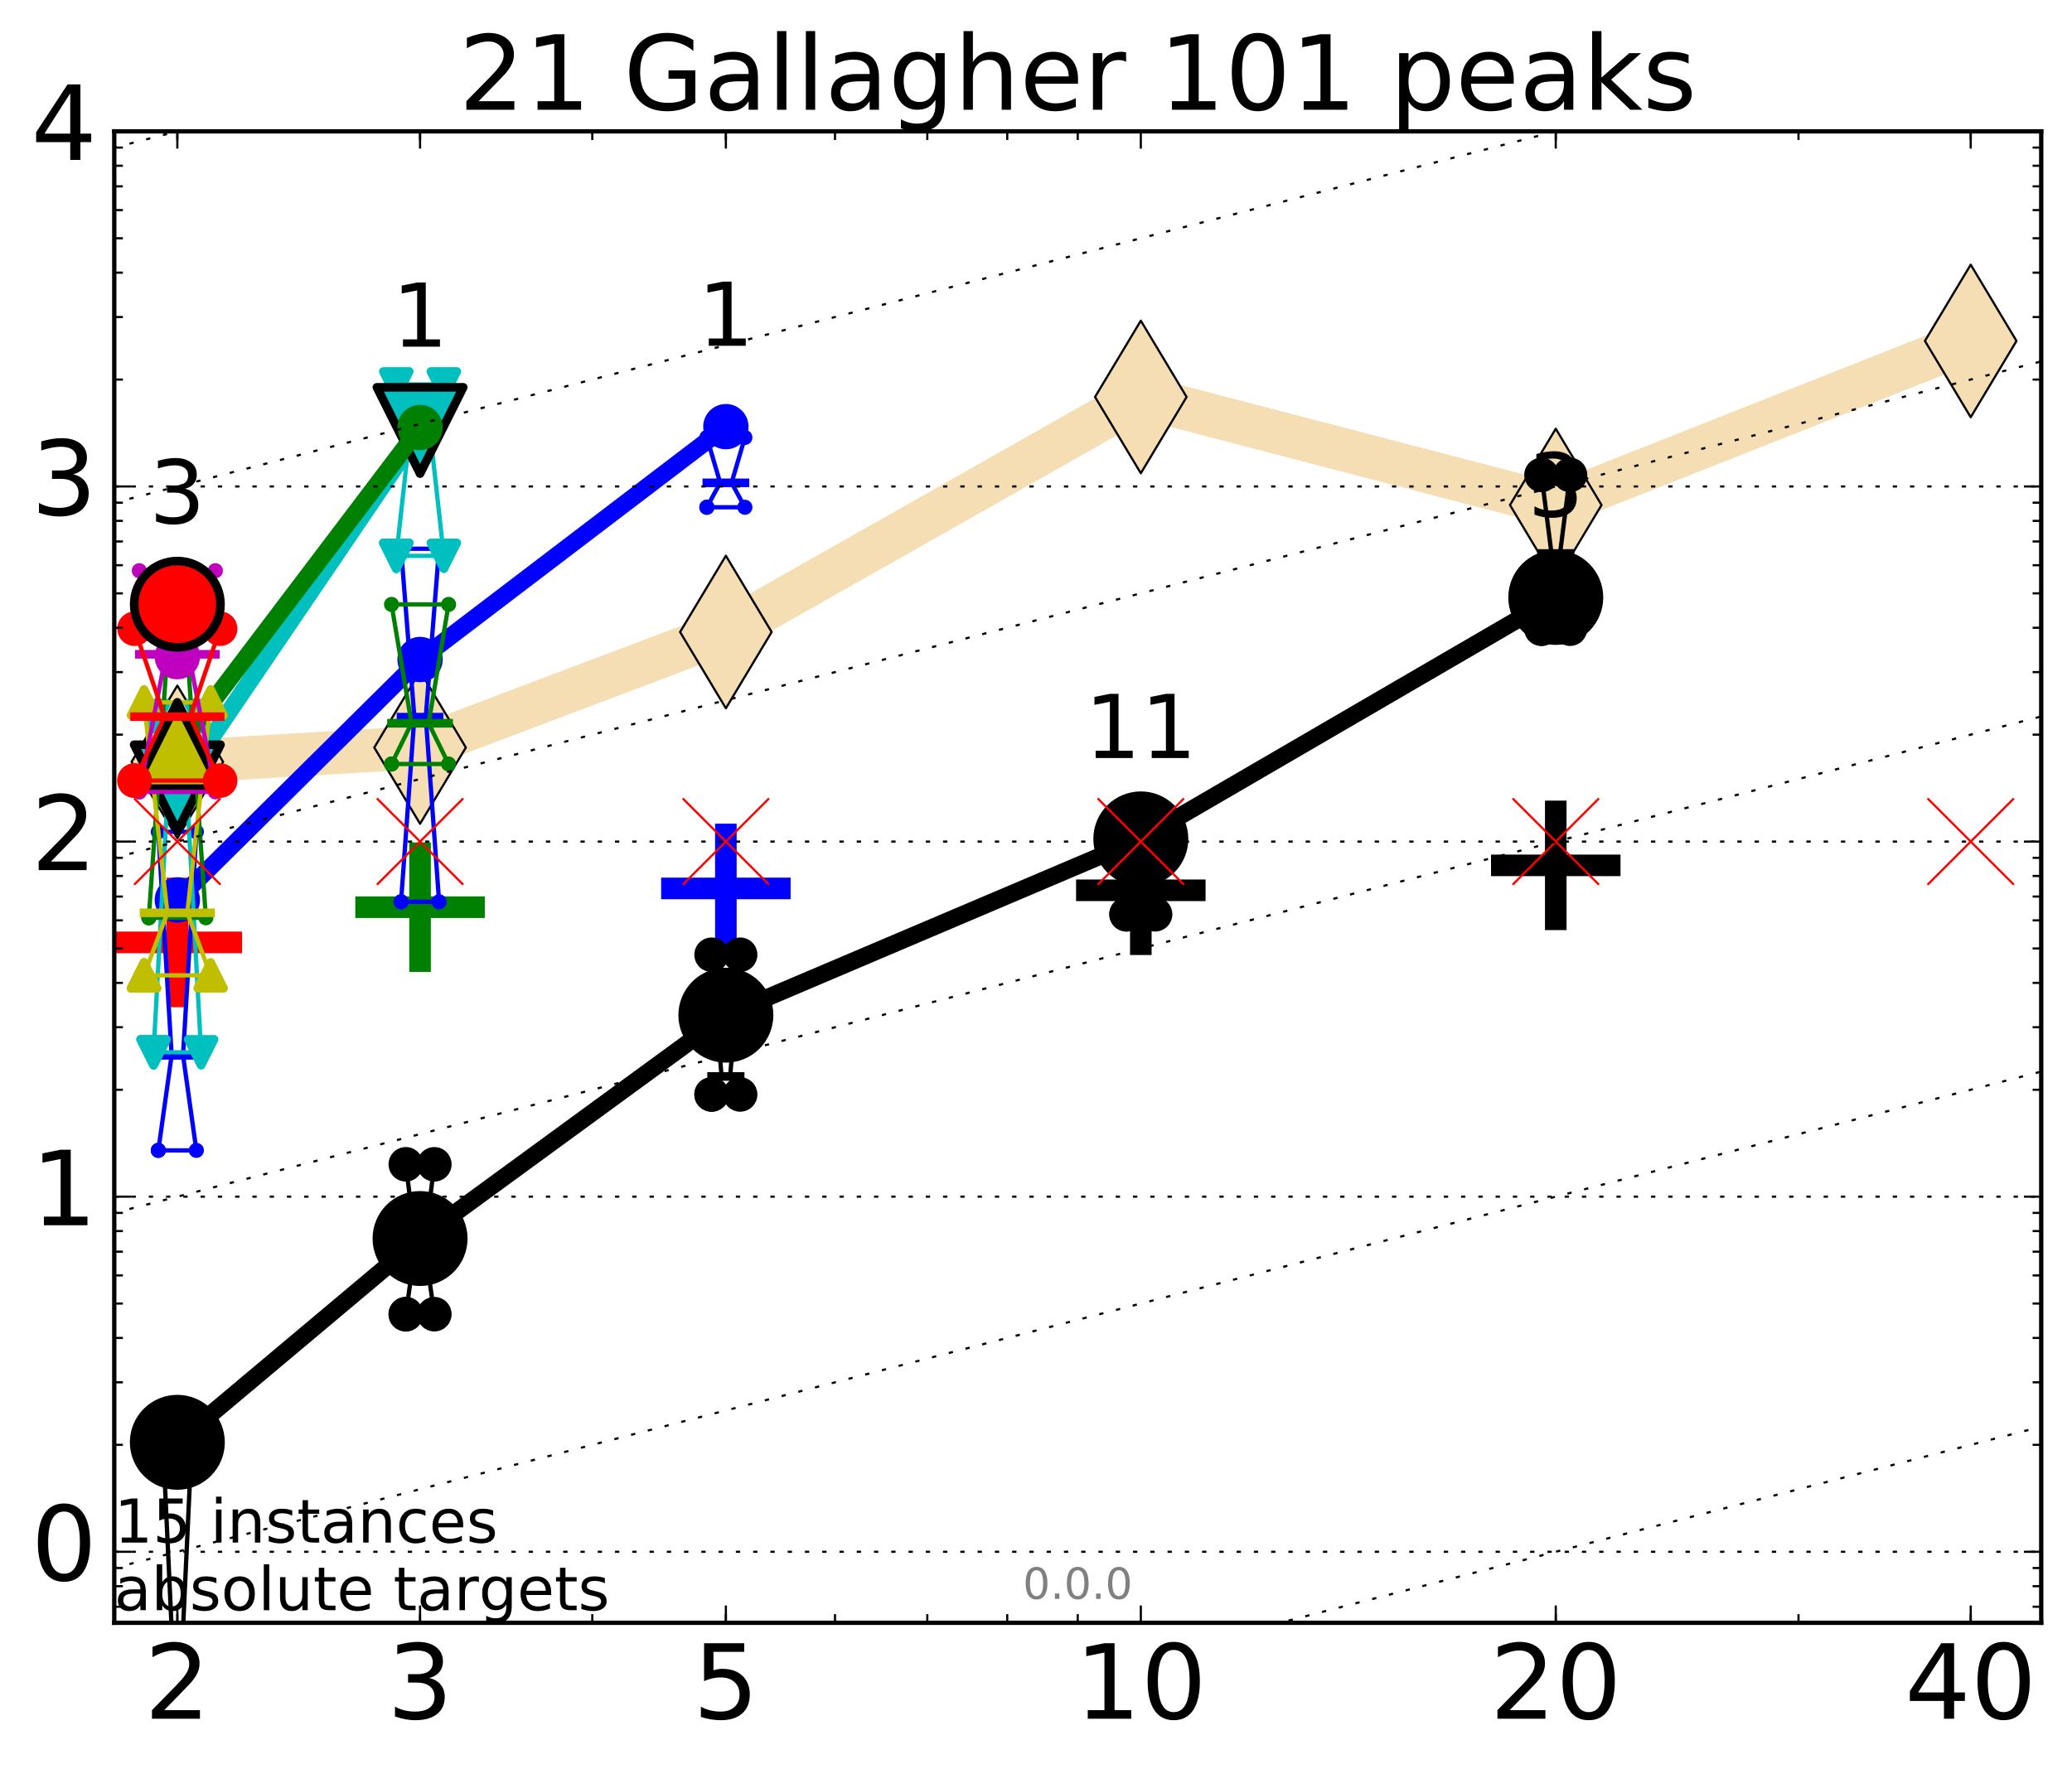 <?xml version="1.0" encoding="utf-8" standalone="no"?>
<!DOCTYPE svg PUBLIC "-//W3C//DTD SVG 1.1//EN"
  "http://www.w3.org/Graphics/SVG/1.1/DTD/svg11.dtd">
<!-- Created with matplotlib (http://matplotlib.org/) -->
<svg height="410pt" version="1.1" viewBox="0 0 480 410" width="480pt" xmlns="http://www.w3.org/2000/svg" xmlns:xlink="http://www.w3.org/1999/xlink">
 <defs>
  <style type="text/css">
*{stroke-linecap:butt;stroke-linejoin:round;stroke-miterlimit:100000;}
  </style>
 </defs>
 <g id="figure_1">
  <g id="patch_1">
   <path d="M 0 410.464 
L 480.07 410.464 
L 480.07 0 
L 0 0 
z
" style="fill:#ffffff;"/>
  </g>
  <g id="axes_1">
   <g id="patch_2">
    <path d="M 26.47 376.036 
L 472.87 376.036 
L 472.87 30.436 
L 26.47 30.436 
z
" style="fill:#ffffff;"/>
   </g>
   <g id="line2d_1">
    <path clip-path="url(#p54ca42cde5)" d="M 41.082 176.546 
L 97.312 173.217 
L 168.155 146.45 
L 264.282 91.987 
L 360.409 117.025 
L 456.536 79.004 
" style="fill:none;stroke:#f5deb3;stroke-linecap:square;stroke-width:10.0;"/>
    <defs>
     <path d="M -0 17.678 
L 10.607 0 
L 0 -17.678 
L -10.607 -0 
z
" id="m0e86f2f071" style="stroke:#000000;stroke-linejoin:miter;stroke-width:0.5;"/>
    </defs>
    <g clip-path="url(#p54ca42cde5)">
     <use style="fill:#f5deb3;stroke:#000000;stroke-linejoin:miter;stroke-width:0.5;" x="41.082" xlink:href="#m0e86f2f071" y="176.546"/>
     <use style="fill:#f5deb3;stroke:#000000;stroke-linejoin:miter;stroke-width:0.5;" x="97.312" xlink:href="#m0e86f2f071" y="173.217"/>
     <use style="fill:#f5deb3;stroke:#000000;stroke-linejoin:miter;stroke-width:0.5;" x="168.155" xlink:href="#m0e86f2f071" y="146.45"/>
     <use style="fill:#f5deb3;stroke:#000000;stroke-linejoin:miter;stroke-width:0.5;" x="264.282" xlink:href="#m0e86f2f071" y="91.987"/>
     <use style="fill:#f5deb3;stroke:#000000;stroke-linejoin:miter;stroke-width:0.5;" x="360.409" xlink:href="#m0e86f2f071" y="117.025"/>
     <use style="fill:#f5deb3;stroke:#000000;stroke-linejoin:miter;stroke-width:0.5;" x="456.536" xlink:href="#m0e86f2f071" y="79.004"/>
    </g>
   </g>
   <g id="line2d_2">
    <defs>
     <path d="M -15 0 
L 15 0 
M 0 15 
L 0 -15 
" id="ma5772d2176" style="stroke:#000000;stroke-width:5.0;"/>
    </defs>
    <g clip-path="url(#p54ca42cde5)">
     <use style="stroke:#000000;stroke-width:5.0;" x="264.282" xlink:href="#ma5772d2176" y="206.303"/>
    </g>
   </g>
   <g id="line2d_3">
    <defs>
     <path d="M -15 0 
L 15 0 
M 0 15 
L 0 -15 
" id="m423b68b589" style="stroke:#008000;stroke-width:5.0;"/>
    </defs>
    <g clip-path="url(#p54ca42cde5)">
     <use style="fill:#008000;stroke:#008000;stroke-width:5.0;" x="97.312" xlink:href="#m423b68b589" y="210.219"/>
    </g>
   </g>
   <g id="line2d_4">
    <g clip-path="url(#p54ca42cde5)">
     <use style="stroke:#000000;stroke-width:5.0;" x="360.409" xlink:href="#ma5772d2176" y="200.522"/>
    </g>
   </g>
   <g id="line2d_5">
    <defs>
     <path d="M -15 0 
L 15 0 
M 0 15 
L 0 -15 
" id="m62f5ae6396" style="stroke:#ff0000;stroke-width:5.0;"/>
    </defs>
    <g clip-path="url(#p54ca42cde5)">
     <use style="fill:#ff0000;stroke:#ff0000;stroke-width:5.0;" x="41.082" xlink:href="#m62f5ae6396" y="218.377"/>
    </g>
   </g>
   <g id="line2d_6">
    <defs>
     <path d="M -15 0 
L 15 0 
M 0 15 
L 0 -15 
" id="mfa46a779f5" style="stroke:#0000ff;stroke-width:5.0;"/>
    </defs>
    <g clip-path="url(#p54ca42cde5)">
     <use style="fill:#0000ff;stroke:#0000ff;stroke-width:5.0;" x="168.155" xlink:href="#mfa46a779f5" y="205.865"/>
    </g>
   </g>
   <g id="line2d_7">
    <path clip-path="url(#p54ca42cde5)" d="M 37.777 384.35 
L 40.09 384.35 
L 37.777 334.809 
L 44.386 334.809 
L 42.073 384.35 
L 44.386 384.35 
L 37.777 384.35 
" style="fill:none;stroke:#000000;stroke-linecap:square;"/>
    <defs>
     <path d="M 0 0 
C 0 0 0 0 0 0 
C 0 0 0 0 0 0 
C 0 0 0 0 0 0 
C 0 0 0 0 0 0 
C 0 0 0 0 0 0 
C 0 0 0 0 0 0 
C 0 0 0 0 0 0 
C 0 0 0 0 0 0 
z
" id="m88006cc32a" style="stroke:#000000;stroke-width:2.0;"/>
    </defs>
    <g clip-path="url(#p54ca42cde5)">
     <use style="stroke:#000000;stroke-width:2.0;" x="37.777" xlink:href="#m88006cc32a" y="384.35"/>
     <use style="stroke:#000000;stroke-width:2.0;" x="40.09" xlink:href="#m88006cc32a" y="384.35"/>
     <use style="stroke:#000000;stroke-width:2.0;" x="37.777" xlink:href="#m88006cc32a" y="334.809"/>
     <use style="stroke:#000000;stroke-width:2.0;" x="44.386" xlink:href="#m88006cc32a" y="334.809"/>
     <use style="stroke:#000000;stroke-width:2.0;" x="42.073" xlink:href="#m88006cc32a" y="384.35"/>
     <use style="stroke:#000000;stroke-width:2.0;" x="44.386" xlink:href="#m88006cc32a" y="384.35"/>
     <use style="stroke:#000000;stroke-width:2.0;" x="37.777" xlink:href="#m88006cc32a" y="384.35"/>
    </g>
   </g>
   <g id="line2d_8">
    <path clip-path="url(#p54ca42cde5)" d="M 37.777 384.35 
L 44.386 384.35 
L 44.386 334.809 
L 37.777 334.809 
L 37.777 384.35 
" style="fill:none;"/>
    <defs>
     <path d="M 0 3 
C 0.796 3 1.559 2.684 2.121 2.121 
C 2.684 1.559 3 0.796 3 0 
C 3 -0.796 2.684 -1.559 2.121 -2.121 
C 1.559 -2.684 0.796 -3 0 -3 
C -0.796 -3 -1.559 -2.684 -2.121 -2.121 
C -2.684 -1.559 -3 -0.796 -3 0 
C -3 0.796 -2.684 1.559 -2.121 2.121 
C -1.559 2.684 -0.796 3 0 3 
z
" id="m993f8c4c52" style="stroke:#000000;stroke-width:2.0;"/>
    </defs>
    <g clip-path="url(#p54ca42cde5)">
     <use style="stroke:#000000;stroke-width:2.0;" x="37.777" xlink:href="#m993f8c4c52" y="384.35"/>
     <use style="stroke:#000000;stroke-width:2.0;" x="44.386" xlink:href="#m993f8c4c52" y="384.35"/>
     <use style="stroke:#000000;stroke-width:2.0;" x="44.386" xlink:href="#m993f8c4c52" y="334.809"/>
     <use style="stroke:#000000;stroke-width:2.0;" x="37.777" xlink:href="#m993f8c4c52" y="334.809"/>
     <use style="stroke:#000000;stroke-width:2.0;" x="37.777" xlink:href="#m993f8c4c52" y="384.35"/>
    </g>
   </g>
   <g id="line2d_9">
    <path clip-path="url(#p54ca42cde5)" d="M 37.777 384.35 
L 44.386 384.35 
" style="fill:none;stroke:#000000;stroke-linecap:square;stroke-width:2.0;"/>
    <g clip-path="url(#p54ca42cde5)">
     <use style="stroke:#000000;stroke-width:2.0;" x="37.777" xlink:href="#m88006cc32a" y="384.35"/>
     <use style="stroke:#000000;stroke-width:2.0;" x="44.386" xlink:href="#m88006cc32a" y="384.35"/>
    </g>
   </g>
   <g id="line2d_10">
    <path clip-path="url(#p54ca42cde5)" d="M 94.008 304.529 
L 96.321 288.377 
L 94.008 269.799 
L 100.617 269.799 
L 98.304 288.377 
L 100.617 304.529 
L 94.008 304.529 
" style="fill:none;stroke:#000000;stroke-linecap:square;"/>
    <g clip-path="url(#p54ca42cde5)">
     <use style="stroke:#000000;stroke-width:2.0;" x="94.008" xlink:href="#m88006cc32a" y="304.529"/>
     <use style="stroke:#000000;stroke-width:2.0;" x="96.321" xlink:href="#m88006cc32a" y="288.377"/>
     <use style="stroke:#000000;stroke-width:2.0;" x="94.008" xlink:href="#m88006cc32a" y="269.799"/>
     <use style="stroke:#000000;stroke-width:2.0;" x="100.617" xlink:href="#m88006cc32a" y="269.799"/>
     <use style="stroke:#000000;stroke-width:2.0;" x="98.304" xlink:href="#m88006cc32a" y="288.377"/>
     <use style="stroke:#000000;stroke-width:2.0;" x="100.617" xlink:href="#m88006cc32a" y="304.529"/>
     <use style="stroke:#000000;stroke-width:2.0;" x="94.008" xlink:href="#m88006cc32a" y="304.529"/>
    </g>
   </g>
   <g id="line2d_11">
    <path clip-path="url(#p54ca42cde5)" d="M 94.008 304.529 
L 100.617 304.529 
L 100.617 269.799 
L 94.008 269.799 
L 94.008 304.529 
" style="fill:none;"/>
    <g clip-path="url(#p54ca42cde5)">
     <use style="stroke:#000000;stroke-width:2.0;" x="94.008" xlink:href="#m993f8c4c52" y="304.529"/>
     <use style="stroke:#000000;stroke-width:2.0;" x="100.617" xlink:href="#m993f8c4c52" y="304.529"/>
     <use style="stroke:#000000;stroke-width:2.0;" x="100.617" xlink:href="#m993f8c4c52" y="269.799"/>
     <use style="stroke:#000000;stroke-width:2.0;" x="94.008" xlink:href="#m993f8c4c52" y="269.799"/>
     <use style="stroke:#000000;stroke-width:2.0;" x="94.008" xlink:href="#m993f8c4c52" y="304.529"/>
    </g>
   </g>
   <g id="line2d_12">
    <path clip-path="url(#p54ca42cde5)" d="M 94.008 288.377 
L 100.617 288.377 
" style="fill:none;stroke:#000000;stroke-linecap:square;stroke-width:2.0;"/>
    <g clip-path="url(#p54ca42cde5)">
     <use style="stroke:#000000;stroke-width:2.0;" x="94.008" xlink:href="#m88006cc32a" y="288.377"/>
     <use style="stroke:#000000;stroke-width:2.0;" x="100.617" xlink:href="#m88006cc32a" y="288.377"/>
    </g>
   </g>
   <g id="line2d_13">
    <path clip-path="url(#p54ca42cde5)" d="M 164.85 253.611 
L 167.163 249.443 
L 164.85 221.237 
L 171.459 221.237 
L 169.146 249.443 
L 171.459 253.611 
L 164.85 253.611 
" style="fill:none;stroke:#000000;stroke-linecap:square;"/>
    <g clip-path="url(#p54ca42cde5)">
     <use style="stroke:#000000;stroke-width:2.0;" x="164.85" xlink:href="#m88006cc32a" y="253.611"/>
     <use style="stroke:#000000;stroke-width:2.0;" x="167.163" xlink:href="#m88006cc32a" y="249.443"/>
     <use style="stroke:#000000;stroke-width:2.0;" x="164.85" xlink:href="#m88006cc32a" y="221.237"/>
     <use style="stroke:#000000;stroke-width:2.0;" x="171.459" xlink:href="#m88006cc32a" y="221.237"/>
     <use style="stroke:#000000;stroke-width:2.0;" x="169.146" xlink:href="#m88006cc32a" y="249.443"/>
     <use style="stroke:#000000;stroke-width:2.0;" x="171.459" xlink:href="#m88006cc32a" y="253.611"/>
     <use style="stroke:#000000;stroke-width:2.0;" x="164.85" xlink:href="#m88006cc32a" y="253.611"/>
    </g>
   </g>
   <g id="line2d_14">
    <path clip-path="url(#p54ca42cde5)" d="M 164.85 253.611 
L 171.459 253.611 
L 171.459 221.237 
L 164.85 221.237 
L 164.85 253.611 
" style="fill:none;"/>
    <g clip-path="url(#p54ca42cde5)">
     <use style="stroke:#000000;stroke-width:2.0;" x="164.85" xlink:href="#m993f8c4c52" y="253.611"/>
     <use style="stroke:#000000;stroke-width:2.0;" x="171.459" xlink:href="#m993f8c4c52" y="253.611"/>
     <use style="stroke:#000000;stroke-width:2.0;" x="171.459" xlink:href="#m993f8c4c52" y="221.237"/>
     <use style="stroke:#000000;stroke-width:2.0;" x="164.85" xlink:href="#m993f8c4c52" y="221.237"/>
     <use style="stroke:#000000;stroke-width:2.0;" x="164.85" xlink:href="#m993f8c4c52" y="253.611"/>
    </g>
   </g>
   <g id="line2d_15">
    <path clip-path="url(#p54ca42cde5)" d="M 164.85 249.443 
L 171.459 249.443 
" style="fill:none;stroke:#000000;stroke-linecap:square;stroke-width:2.0;"/>
    <g clip-path="url(#p54ca42cde5)">
     <use style="stroke:#000000;stroke-width:2.0;" x="164.85" xlink:href="#m88006cc32a" y="249.443"/>
     <use style="stroke:#000000;stroke-width:2.0;" x="171.459" xlink:href="#m88006cc32a" y="249.443"/>
    </g>
   </g>
   <g id="line2d_16">
    <path clip-path="url(#p54ca42cde5)" d="M 260.977 211.861 
L 263.29 204.511 
L 260.977 197.832 
L 267.586 197.832 
L 265.273 204.511 
L 267.586 211.861 
L 260.977 211.861 
" style="fill:none;stroke:#000000;stroke-linecap:square;"/>
    <g clip-path="url(#p54ca42cde5)">
     <use style="stroke:#000000;stroke-width:2.0;" x="260.977" xlink:href="#m88006cc32a" y="211.861"/>
     <use style="stroke:#000000;stroke-width:2.0;" x="263.29" xlink:href="#m88006cc32a" y="204.511"/>
     <use style="stroke:#000000;stroke-width:2.0;" x="260.977" xlink:href="#m88006cc32a" y="197.832"/>
     <use style="stroke:#000000;stroke-width:2.0;" x="267.586" xlink:href="#m88006cc32a" y="197.832"/>
     <use style="stroke:#000000;stroke-width:2.0;" x="265.273" xlink:href="#m88006cc32a" y="204.511"/>
     <use style="stroke:#000000;stroke-width:2.0;" x="267.586" xlink:href="#m88006cc32a" y="211.861"/>
     <use style="stroke:#000000;stroke-width:2.0;" x="260.977" xlink:href="#m88006cc32a" y="211.861"/>
    </g>
   </g>
   <g id="line2d_17">
    <path clip-path="url(#p54ca42cde5)" d="M 260.977 211.861 
L 267.586 211.861 
L 267.586 197.832 
L 260.977 197.832 
L 260.977 211.861 
" style="fill:none;"/>
    <g clip-path="url(#p54ca42cde5)">
     <use style="stroke:#000000;stroke-width:2.0;" x="260.977" xlink:href="#m993f8c4c52" y="211.861"/>
     <use style="stroke:#000000;stroke-width:2.0;" x="267.586" xlink:href="#m993f8c4c52" y="211.861"/>
     <use style="stroke:#000000;stroke-width:2.0;" x="267.586" xlink:href="#m993f8c4c52" y="197.832"/>
     <use style="stroke:#000000;stroke-width:2.0;" x="260.977" xlink:href="#m993f8c4c52" y="197.832"/>
     <use style="stroke:#000000;stroke-width:2.0;" x="260.977" xlink:href="#m993f8c4c52" y="211.861"/>
    </g>
   </g>
   <g id="line2d_18">
    <path clip-path="url(#p54ca42cde5)" d="M 260.977 204.511 
L 267.586 204.511 
" style="fill:none;stroke:#000000;stroke-linecap:square;stroke-width:2.0;"/>
    <g clip-path="url(#p54ca42cde5)">
     <use style="stroke:#000000;stroke-width:2.0;" x="260.977" xlink:href="#m88006cc32a" y="204.511"/>
     <use style="stroke:#000000;stroke-width:2.0;" x="267.586" xlink:href="#m88006cc32a" y="204.511"/>
    </g>
   </g>
   <g id="line2d_19">
    <path clip-path="url(#p54ca42cde5)" d="M 357.104 145.686 
L 359.417 128.252 
L 357.104 110.055 
L 363.713 110.055 
L 361.4 128.252 
L 363.713 145.686 
L 357.104 145.686 
" style="fill:none;stroke:#000000;stroke-linecap:square;"/>
    <g clip-path="url(#p54ca42cde5)">
     <use style="stroke:#000000;stroke-width:2.0;" x="357.104" xlink:href="#m88006cc32a" y="145.686"/>
     <use style="stroke:#000000;stroke-width:2.0;" x="359.417" xlink:href="#m88006cc32a" y="128.252"/>
     <use style="stroke:#000000;stroke-width:2.0;" x="357.104" xlink:href="#m88006cc32a" y="110.055"/>
     <use style="stroke:#000000;stroke-width:2.0;" x="363.713" xlink:href="#m88006cc32a" y="110.055"/>
     <use style="stroke:#000000;stroke-width:2.0;" x="361.4" xlink:href="#m88006cc32a" y="128.252"/>
     <use style="stroke:#000000;stroke-width:2.0;" x="363.713" xlink:href="#m88006cc32a" y="145.686"/>
     <use style="stroke:#000000;stroke-width:2.0;" x="357.104" xlink:href="#m88006cc32a" y="145.686"/>
    </g>
   </g>
   <g id="line2d_20">
    <path clip-path="url(#p54ca42cde5)" d="M 357.104 145.686 
L 363.713 145.686 
L 363.713 110.055 
L 357.104 110.055 
L 357.104 145.686 
" style="fill:none;"/>
    <g clip-path="url(#p54ca42cde5)">
     <use style="stroke:#000000;stroke-width:2.0;" x="357.104" xlink:href="#m993f8c4c52" y="145.686"/>
     <use style="stroke:#000000;stroke-width:2.0;" x="363.713" xlink:href="#m993f8c4c52" y="145.686"/>
     <use style="stroke:#000000;stroke-width:2.0;" x="363.713" xlink:href="#m993f8c4c52" y="110.055"/>
     <use style="stroke:#000000;stroke-width:2.0;" x="357.104" xlink:href="#m993f8c4c52" y="110.055"/>
     <use style="stroke:#000000;stroke-width:2.0;" x="357.104" xlink:href="#m993f8c4c52" y="145.686"/>
    </g>
   </g>
   <g id="line2d_21">
    <path clip-path="url(#p54ca42cde5)" d="M 357.104 128.252 
L 363.713 128.252 
" style="fill:none;stroke:#000000;stroke-linecap:square;stroke-width:2.0;"/>
    <g clip-path="url(#p54ca42cde5)">
     <use style="stroke:#000000;stroke-width:2.0;" x="357.104" xlink:href="#m88006cc32a" y="128.252"/>
     <use style="stroke:#000000;stroke-width:2.0;" x="363.713" xlink:href="#m88006cc32a" y="128.252"/>
    </g>
   </g>
   <g id="line2d_22">
    <path clip-path="url(#p54ca42cde5)" d="M 41.082 334.218 
L 97.312 286.996 
" style="fill:none;stroke:#000000;stroke-linecap:square;stroke-width:4.0;"/>
    <g clip-path="url(#p54ca42cde5)">
     <use style="stroke:#000000;stroke-width:2.0;" x="41.082" xlink:href="#m88006cc32a" y="334.218"/>
     <use style="stroke:#000000;stroke-width:2.0;" x="97.312" xlink:href="#m88006cc32a" y="286.996"/>
    </g>
   </g>
   <g id="line2d_23">
    <path clip-path="url(#p54ca42cde5)" d="M 97.312 286.996 
L 168.155 235.239 
" style="fill:none;stroke:#000000;stroke-linecap:square;stroke-width:4.0;"/>
    <g clip-path="url(#p54ca42cde5)">
     <use style="stroke:#000000;stroke-width:2.0;" x="97.312" xlink:href="#m88006cc32a" y="286.996"/>
     <use style="stroke:#000000;stroke-width:2.0;" x="168.155" xlink:href="#m88006cc32a" y="235.239"/>
    </g>
   </g>
   <g id="line2d_24">
    <path clip-path="url(#p54ca42cde5)" d="M 168.155 235.239 
L 264.282 194.389 
" style="fill:none;stroke:#000000;stroke-linecap:square;stroke-width:4.0;"/>
    <g clip-path="url(#p54ca42cde5)">
     <use style="stroke:#000000;stroke-width:2.0;" x="168.155" xlink:href="#m88006cc32a" y="235.239"/>
     <use style="stroke:#000000;stroke-width:2.0;" x="264.282" xlink:href="#m88006cc32a" y="194.389"/>
    </g>
   </g>
   <g id="line2d_25">
    <path clip-path="url(#p54ca42cde5)" d="M 264.282 194.389 
L 360.409 138.44 
" style="fill:none;stroke:#000000;stroke-linecap:square;stroke-width:4.0;"/>
    <g clip-path="url(#p54ca42cde5)">
     <use style="stroke:#000000;stroke-width:2.0;" x="264.282" xlink:href="#m88006cc32a" y="194.389"/>
     <use style="stroke:#000000;stroke-width:2.0;" x="360.409" xlink:href="#m88006cc32a" y="138.44"/>
    </g>
   </g>
   <g id="line2d_26">
    <path clip-path="url(#p54ca42cde5)" d="M 41.082 334.218 
L 97.312 286.996 
L 168.155 235.239 
L 264.282 194.389 
L 360.409 138.44 
" style="fill:none;"/>
    <defs>
     <path d="M 0 10 
C 2.652 10 5.196 8.946 7.071 7.071 
C 8.946 5.196 10 2.652 10 0 
C 10 -2.652 8.946 -5.196 7.071 -7.071 
C 5.196 -8.946 2.652 -10 0 -10 
C -2.652 -10 -5.196 -8.946 -7.071 -7.071 
C -8.946 -5.196 -10 -2.652 -10 0 
C -10 2.652 -8.946 5.196 -7.071 7.071 
C -5.196 8.946 -2.652 10 0 10 
z
" id="m4611097bb1" style="stroke:#000000;stroke-width:2.0;"/>
    </defs>
    <g clip-path="url(#p54ca42cde5)">
     <use style="stroke:#000000;stroke-width:2.0;" x="41.082" xlink:href="#m4611097bb1" y="334.218"/>
     <use style="stroke:#000000;stroke-width:2.0;" x="97.312" xlink:href="#m4611097bb1" y="286.996"/>
     <use style="stroke:#000000;stroke-width:2.0;" x="168.155" xlink:href="#m4611097bb1" y="235.239"/>
     <use style="stroke:#000000;stroke-width:2.0;" x="264.282" xlink:href="#m4611097bb1" y="194.389"/>
     <use style="stroke:#000000;stroke-width:2.0;" x="360.409" xlink:href="#m4611097bb1" y="138.44"/>
    </g>
   </g>
   <g id="line2d_27">
    <path clip-path="url(#p54ca42cde5)" d="M 36.676 266.569 
L 39.76 244.549 
L 36.676 192.757 
L 45.488 192.757 
L 42.403 244.549 
L 45.488 266.569 
L 36.676 266.569 
" style="fill:none;stroke:#0000ff;stroke-linecap:square;"/>
    <defs>
     <path d="M 0 0 
C 0 0 0 0 0 0 
C 0 0 0 0 0 0 
C 0 0 0 0 0 0 
C 0 0 0 0 0 0 
C 0 0 0 0 0 0 
C 0 0 0 0 0 0 
C 0 0 0 0 0 0 
C 0 0 0 0 0 0 
z
" id="ma5352fa0f6" style="stroke:#0000ff;stroke-width:0.5;"/>
    </defs>
    <g clip-path="url(#p54ca42cde5)">
     <use style="fill:#0000ff;stroke:#0000ff;stroke-width:0.5;" x="36.676" xlink:href="#ma5352fa0f6" y="266.569"/>
     <use style="fill:#0000ff;stroke:#0000ff;stroke-width:0.5;" x="39.76" xlink:href="#ma5352fa0f6" y="244.549"/>
     <use style="fill:#0000ff;stroke:#0000ff;stroke-width:0.5;" x="36.676" xlink:href="#ma5352fa0f6" y="192.757"/>
     <use style="fill:#0000ff;stroke:#0000ff;stroke-width:0.5;" x="45.488" xlink:href="#ma5352fa0f6" y="192.757"/>
     <use style="fill:#0000ff;stroke:#0000ff;stroke-width:0.5;" x="42.403" xlink:href="#ma5352fa0f6" y="244.549"/>
     <use style="fill:#0000ff;stroke:#0000ff;stroke-width:0.5;" x="45.488" xlink:href="#ma5352fa0f6" y="266.569"/>
     <use style="fill:#0000ff;stroke:#0000ff;stroke-width:0.5;" x="36.676" xlink:href="#ma5352fa0f6" y="266.569"/>
    </g>
   </g>
   <g id="line2d_28">
    <path clip-path="url(#p54ca42cde5)" d="M 36.676 266.569 
L 45.488 266.569 
L 45.488 192.757 
L 36.676 192.757 
L 36.676 266.569 
" style="fill:none;"/>
    <defs>
     <path d="M 0 1.5 
C 0.398 1.5 0.779 1.342 1.061 1.061 
C 1.342 0.779 1.5 0.398 1.5 0 
C 1.5 -0.398 1.342 -0.779 1.061 -1.061 
C 0.779 -1.342 0.398 -1.5 0 -1.5 
C -0.398 -1.5 -0.779 -1.342 -1.061 -1.061 
C -1.342 -0.779 -1.5 -0.398 -1.5 0 
C -1.5 0.398 -1.342 0.779 -1.061 1.061 
C -0.779 1.342 -0.398 1.5 0 1.5 
z
" id="m71a88e35a9" style="stroke:#0000ff;stroke-width:0.5;"/>
    </defs>
    <g clip-path="url(#p54ca42cde5)">
     <use style="fill:#0000ff;stroke:#0000ff;stroke-width:0.5;" x="36.676" xlink:href="#m71a88e35a9" y="266.569"/>
     <use style="fill:#0000ff;stroke:#0000ff;stroke-width:0.5;" x="45.488" xlink:href="#m71a88e35a9" y="266.569"/>
     <use style="fill:#0000ff;stroke:#0000ff;stroke-width:0.5;" x="45.488" xlink:href="#m71a88e35a9" y="192.757"/>
     <use style="fill:#0000ff;stroke:#0000ff;stroke-width:0.5;" x="36.676" xlink:href="#m71a88e35a9" y="192.757"/>
     <use style="fill:#0000ff;stroke:#0000ff;stroke-width:0.5;" x="36.676" xlink:href="#m71a88e35a9" y="266.569"/>
    </g>
   </g>
   <g id="line2d_29">
    <path clip-path="url(#p54ca42cde5)" d="M 36.676 244.549 
L 45.488 244.549 
" style="fill:none;stroke:#0000ff;stroke-linecap:square;stroke-width:2.0;"/>
    <g clip-path="url(#p54ca42cde5)">
     <use style="fill:#0000ff;stroke:#0000ff;stroke-width:0.5;" x="36.676" xlink:href="#ma5352fa0f6" y="244.549"/>
     <use style="fill:#0000ff;stroke:#0000ff;stroke-width:0.5;" x="45.488" xlink:href="#ma5352fa0f6" y="244.549"/>
    </g>
   </g>
   <g id="line2d_30">
    <path clip-path="url(#p54ca42cde5)" d="M 92.906 208.965 
L 95.991 166.187 
L 92.906 127.158 
L 101.718 127.158 
L 98.634 166.187 
L 101.718 208.965 
L 92.906 208.965 
" style="fill:none;stroke:#0000ff;stroke-linecap:square;"/>
    <g clip-path="url(#p54ca42cde5)">
     <use style="fill:#0000ff;stroke:#0000ff;stroke-width:0.5;" x="92.906" xlink:href="#ma5352fa0f6" y="208.965"/>
     <use style="fill:#0000ff;stroke:#0000ff;stroke-width:0.5;" x="95.991" xlink:href="#ma5352fa0f6" y="166.187"/>
     <use style="fill:#0000ff;stroke:#0000ff;stroke-width:0.5;" x="92.906" xlink:href="#ma5352fa0f6" y="127.158"/>
     <use style="fill:#0000ff;stroke:#0000ff;stroke-width:0.5;" x="101.718" xlink:href="#ma5352fa0f6" y="127.158"/>
     <use style="fill:#0000ff;stroke:#0000ff;stroke-width:0.5;" x="98.634" xlink:href="#ma5352fa0f6" y="166.187"/>
     <use style="fill:#0000ff;stroke:#0000ff;stroke-width:0.5;" x="101.718" xlink:href="#ma5352fa0f6" y="208.965"/>
     <use style="fill:#0000ff;stroke:#0000ff;stroke-width:0.5;" x="92.906" xlink:href="#ma5352fa0f6" y="208.965"/>
    </g>
   </g>
   <g id="line2d_31">
    <path clip-path="url(#p54ca42cde5)" d="M 92.906 208.965 
L 101.718 208.965 
L 101.718 127.158 
L 92.906 127.158 
L 92.906 208.965 
" style="fill:none;"/>
    <g clip-path="url(#p54ca42cde5)">
     <use style="fill:#0000ff;stroke:#0000ff;stroke-width:0.5;" x="92.906" xlink:href="#m71a88e35a9" y="208.965"/>
     <use style="fill:#0000ff;stroke:#0000ff;stroke-width:0.5;" x="101.718" xlink:href="#m71a88e35a9" y="208.965"/>
     <use style="fill:#0000ff;stroke:#0000ff;stroke-width:0.5;" x="101.718" xlink:href="#m71a88e35a9" y="127.158"/>
     <use style="fill:#0000ff;stroke:#0000ff;stroke-width:0.5;" x="92.906" xlink:href="#m71a88e35a9" y="127.158"/>
     <use style="fill:#0000ff;stroke:#0000ff;stroke-width:0.5;" x="92.906" xlink:href="#m71a88e35a9" y="208.965"/>
    </g>
   </g>
   <g id="line2d_32">
    <path clip-path="url(#p54ca42cde5)" d="M 92.906 166.187 
L 101.718 166.187 
" style="fill:none;stroke:#0000ff;stroke-linecap:square;stroke-width:2.0;"/>
    <g clip-path="url(#p54ca42cde5)">
     <use style="fill:#0000ff;stroke:#0000ff;stroke-width:0.5;" x="92.906" xlink:href="#ma5352fa0f6" y="166.187"/>
     <use style="fill:#0000ff;stroke:#0000ff;stroke-width:0.5;" x="101.718" xlink:href="#ma5352fa0f6" y="166.187"/>
    </g>
   </g>
   <g id="line2d_33">
    <path clip-path="url(#p54ca42cde5)" d="M 163.749 117.543 
L 166.833 111.881 
L 163.749 101.373 
L 172.561 101.373 
L 169.476 111.881 
L 172.561 117.543 
L 163.749 117.543 
" style="fill:none;stroke:#0000ff;stroke-linecap:square;"/>
    <g clip-path="url(#p54ca42cde5)">
     <use style="fill:#0000ff;stroke:#0000ff;stroke-width:0.5;" x="163.749" xlink:href="#ma5352fa0f6" y="117.543"/>
     <use style="fill:#0000ff;stroke:#0000ff;stroke-width:0.5;" x="166.833" xlink:href="#ma5352fa0f6" y="111.881"/>
     <use style="fill:#0000ff;stroke:#0000ff;stroke-width:0.5;" x="163.749" xlink:href="#ma5352fa0f6" y="101.373"/>
     <use style="fill:#0000ff;stroke:#0000ff;stroke-width:0.5;" x="172.561" xlink:href="#ma5352fa0f6" y="101.373"/>
     <use style="fill:#0000ff;stroke:#0000ff;stroke-width:0.5;" x="169.476" xlink:href="#ma5352fa0f6" y="111.881"/>
     <use style="fill:#0000ff;stroke:#0000ff;stroke-width:0.5;" x="172.561" xlink:href="#ma5352fa0f6" y="117.543"/>
     <use style="fill:#0000ff;stroke:#0000ff;stroke-width:0.5;" x="163.749" xlink:href="#ma5352fa0f6" y="117.543"/>
    </g>
   </g>
   <g id="line2d_34">
    <path clip-path="url(#p54ca42cde5)" d="M 163.749 117.543 
L 172.561 117.543 
L 172.561 101.373 
L 163.749 101.373 
L 163.749 117.543 
" style="fill:none;"/>
    <g clip-path="url(#p54ca42cde5)">
     <use style="fill:#0000ff;stroke:#0000ff;stroke-width:0.5;" x="163.749" xlink:href="#m71a88e35a9" y="117.543"/>
     <use style="fill:#0000ff;stroke:#0000ff;stroke-width:0.5;" x="172.561" xlink:href="#m71a88e35a9" y="117.543"/>
     <use style="fill:#0000ff;stroke:#0000ff;stroke-width:0.5;" x="172.561" xlink:href="#m71a88e35a9" y="101.373"/>
     <use style="fill:#0000ff;stroke:#0000ff;stroke-width:0.5;" x="163.749" xlink:href="#m71a88e35a9" y="101.373"/>
     <use style="fill:#0000ff;stroke:#0000ff;stroke-width:0.5;" x="163.749" xlink:href="#m71a88e35a9" y="117.543"/>
    </g>
   </g>
   <g id="line2d_35">
    <path clip-path="url(#p54ca42cde5)" d="M 163.749 111.881 
L 172.561 111.881 
" style="fill:none;stroke:#0000ff;stroke-linecap:square;stroke-width:2.0;"/>
    <g clip-path="url(#p54ca42cde5)">
     <use style="fill:#0000ff;stroke:#0000ff;stroke-width:0.5;" x="163.749" xlink:href="#ma5352fa0f6" y="111.881"/>
     <use style="fill:#0000ff;stroke:#0000ff;stroke-width:0.5;" x="172.561" xlink:href="#ma5352fa0f6" y="111.881"/>
    </g>
   </g>
   <g id="line2d_36">
    <path clip-path="url(#p54ca42cde5)" d="M 41.082 208.528 
L 97.312 152.823 
" style="fill:none;stroke:#0000ff;stroke-linecap:square;stroke-width:4.0;"/>
    <g clip-path="url(#p54ca42cde5)">
     <use style="fill:#0000ff;stroke:#0000ff;stroke-width:0.5;" x="41.082" xlink:href="#ma5352fa0f6" y="208.528"/>
     <use style="fill:#0000ff;stroke:#0000ff;stroke-width:0.5;" x="97.312" xlink:href="#ma5352fa0f6" y="152.823"/>
    </g>
   </g>
   <g id="line2d_37">
    <path clip-path="url(#p54ca42cde5)" d="M 97.312 152.823 
L 168.155 98.862 
" style="fill:none;stroke:#0000ff;stroke-linecap:square;stroke-width:4.0;"/>
    <g clip-path="url(#p54ca42cde5)">
     <use style="fill:#0000ff;stroke:#0000ff;stroke-width:0.5;" x="97.312" xlink:href="#ma5352fa0f6" y="152.823"/>
     <use style="fill:#0000ff;stroke:#0000ff;stroke-width:0.5;" x="168.155" xlink:href="#ma5352fa0f6" y="98.862"/>
    </g>
   </g>
   <g id="line2d_38">
    <path clip-path="url(#p54ca42cde5)" d="M 41.082 208.528 
L 97.312 152.823 
L 168.155 98.862 
" style="fill:none;"/>
    <defs>
     <path d="M 0 5 
C 1.326 5 2.598 4.473 3.536 3.536 
C 4.473 2.598 5 1.326 5 0 
C 5 -1.326 4.473 -2.598 3.536 -3.536 
C 2.598 -4.473 1.326 -5 0 -5 
C -1.326 -5 -2.598 -4.473 -3.536 -3.536 
C -4.473 -2.598 -5 -1.326 -5 0 
C -5 1.326 -4.473 2.598 -3.536 3.536 
C -2.598 4.473 -1.326 5 0 5 
z
" id="m1516974548" style="stroke:#0000ff;stroke-width:0.5;"/>
    </defs>
    <g clip-path="url(#p54ca42cde5)">
     <use style="fill:#0000ff;stroke:#0000ff;stroke-width:0.5;" x="41.082" xlink:href="#m1516974548" y="208.528"/>
     <use style="fill:#0000ff;stroke:#0000ff;stroke-width:0.5;" x="97.312" xlink:href="#m1516974548" y="152.823"/>
     <use style="fill:#0000ff;stroke:#0000ff;stroke-width:0.5;" x="168.155" xlink:href="#m1516974548" y="98.862"/>
    </g>
   </g>
   <g id="line2d_39">
    <path clip-path="url(#p54ca42cde5)" d="M 35.574 243.841 
L 39.429 172.879 
L 35.574 165.949 
L 46.589 165.949 
L 42.734 172.879 
L 46.589 243.841 
L 35.574 243.841 
" style="fill:none;stroke:#00bfbf;stroke-linecap:square;"/>
    <defs>
     <path d="M 0 0 
L 0 0 
L 0 0 
z
" id="m5888ae70ca" style="stroke:#00bfbf;stroke-linejoin:miter;stroke-width:2.0;"/>
    </defs>
    <g clip-path="url(#p54ca42cde5)">
     <use style="fill:#00bfbf;stroke:#00bfbf;stroke-linejoin:miter;stroke-width:2.0;" x="35.574" xlink:href="#m5888ae70ca" y="243.841"/>
     <use style="fill:#00bfbf;stroke:#00bfbf;stroke-linejoin:miter;stroke-width:2.0;" x="39.429" xlink:href="#m5888ae70ca" y="172.879"/>
     <use style="fill:#00bfbf;stroke:#00bfbf;stroke-linejoin:miter;stroke-width:2.0;" x="35.574" xlink:href="#m5888ae70ca" y="165.949"/>
     <use style="fill:#00bfbf;stroke:#00bfbf;stroke-linejoin:miter;stroke-width:2.0;" x="46.589" xlink:href="#m5888ae70ca" y="165.949"/>
     <use style="fill:#00bfbf;stroke:#00bfbf;stroke-linejoin:miter;stroke-width:2.0;" x="42.734" xlink:href="#m5888ae70ca" y="172.879"/>
     <use style="fill:#00bfbf;stroke:#00bfbf;stroke-linejoin:miter;stroke-width:2.0;" x="46.589" xlink:href="#m5888ae70ca" y="243.841"/>
     <use style="fill:#00bfbf;stroke:#00bfbf;stroke-linejoin:miter;stroke-width:2.0;" x="35.574" xlink:href="#m5888ae70ca" y="243.841"/>
    </g>
   </g>
   <g id="line2d_40">
    <path clip-path="url(#p54ca42cde5)" d="M 35.574 243.841 
L 46.589 243.841 
L 46.589 165.949 
L 35.574 165.949 
L 35.574 243.841 
" style="fill:none;"/>
    <defs>
     <path d="M -0 3 
L 3 -3 
L -3 -3 
z
" id="m7e68de9a98" style="stroke:#00bfbf;stroke-linejoin:miter;stroke-width:2.0;"/>
    </defs>
    <g clip-path="url(#p54ca42cde5)">
     <use style="fill:#00bfbf;stroke:#00bfbf;stroke-linejoin:miter;stroke-width:2.0;" x="35.574" xlink:href="#m7e68de9a98" y="243.841"/>
     <use style="fill:#00bfbf;stroke:#00bfbf;stroke-linejoin:miter;stroke-width:2.0;" x="46.589" xlink:href="#m7e68de9a98" y="243.841"/>
     <use style="fill:#00bfbf;stroke:#00bfbf;stroke-linejoin:miter;stroke-width:2.0;" x="46.589" xlink:href="#m7e68de9a98" y="165.949"/>
     <use style="fill:#00bfbf;stroke:#00bfbf;stroke-linejoin:miter;stroke-width:2.0;" x="35.574" xlink:href="#m7e68de9a98" y="165.949"/>
     <use style="fill:#00bfbf;stroke:#00bfbf;stroke-linejoin:miter;stroke-width:2.0;" x="35.574" xlink:href="#m7e68de9a98" y="243.841"/>
    </g>
   </g>
   <g id="line2d_41">
    <path clip-path="url(#p54ca42cde5)" d="M 35.574 172.879 
L 46.589 172.879 
" style="fill:none;stroke:#00bfbf;stroke-linecap:square;stroke-width:2.0;"/>
    <g clip-path="url(#p54ca42cde5)">
     <use style="fill:#00bfbf;stroke:#00bfbf;stroke-linejoin:miter;stroke-width:2.0;" x="35.574" xlink:href="#m5888ae70ca" y="172.879"/>
     <use style="fill:#00bfbf;stroke:#00bfbf;stroke-linejoin:miter;stroke-width:2.0;" x="46.589" xlink:href="#m5888ae70ca" y="172.879"/>
    </g>
   </g>
   <g id="line2d_42">
    <path clip-path="url(#p54ca42cde5)" d="M 91.805 128.801 
L 95.66 94.02 
L 91.805 89.083 
L 102.82 89.083 
L 98.965 94.02 
L 102.82 128.801 
L 91.805 128.801 
" style="fill:none;stroke:#00bfbf;stroke-linecap:square;"/>
    <g clip-path="url(#p54ca42cde5)">
     <use style="fill:#00bfbf;stroke:#00bfbf;stroke-linejoin:miter;stroke-width:2.0;" x="91.805" xlink:href="#m5888ae70ca" y="128.801"/>
     <use style="fill:#00bfbf;stroke:#00bfbf;stroke-linejoin:miter;stroke-width:2.0;" x="95.66" xlink:href="#m5888ae70ca" y="94.02"/>
     <use style="fill:#00bfbf;stroke:#00bfbf;stroke-linejoin:miter;stroke-width:2.0;" x="91.805" xlink:href="#m5888ae70ca" y="89.083"/>
     <use style="fill:#00bfbf;stroke:#00bfbf;stroke-linejoin:miter;stroke-width:2.0;" x="102.82" xlink:href="#m5888ae70ca" y="89.083"/>
     <use style="fill:#00bfbf;stroke:#00bfbf;stroke-linejoin:miter;stroke-width:2.0;" x="98.965" xlink:href="#m5888ae70ca" y="94.02"/>
     <use style="fill:#00bfbf;stroke:#00bfbf;stroke-linejoin:miter;stroke-width:2.0;" x="102.82" xlink:href="#m5888ae70ca" y="128.801"/>
     <use style="fill:#00bfbf;stroke:#00bfbf;stroke-linejoin:miter;stroke-width:2.0;" x="91.805" xlink:href="#m5888ae70ca" y="128.801"/>
    </g>
   </g>
   <g id="line2d_43">
    <path clip-path="url(#p54ca42cde5)" d="M 91.805 128.801 
L 102.82 128.801 
L 102.82 89.083 
L 91.805 89.083 
L 91.805 128.801 
" style="fill:none;"/>
    <g clip-path="url(#p54ca42cde5)">
     <use style="fill:#00bfbf;stroke:#00bfbf;stroke-linejoin:miter;stroke-width:2.0;" x="91.805" xlink:href="#m7e68de9a98" y="128.801"/>
     <use style="fill:#00bfbf;stroke:#00bfbf;stroke-linejoin:miter;stroke-width:2.0;" x="102.82" xlink:href="#m7e68de9a98" y="128.801"/>
     <use style="fill:#00bfbf;stroke:#00bfbf;stroke-linejoin:miter;stroke-width:2.0;" x="102.82" xlink:href="#m7e68de9a98" y="89.083"/>
     <use style="fill:#00bfbf;stroke:#00bfbf;stroke-linejoin:miter;stroke-width:2.0;" x="91.805" xlink:href="#m7e68de9a98" y="89.083"/>
     <use style="fill:#00bfbf;stroke:#00bfbf;stroke-linejoin:miter;stroke-width:2.0;" x="91.805" xlink:href="#m7e68de9a98" y="128.801"/>
    </g>
   </g>
   <g id="line2d_44">
    <path clip-path="url(#p54ca42cde5)" d="M 91.805 94.02 
L 102.82 94.02 
" style="fill:none;stroke:#00bfbf;stroke-linecap:square;stroke-width:2.0;"/>
    <g clip-path="url(#p54ca42cde5)">
     <use style="fill:#00bfbf;stroke:#00bfbf;stroke-linejoin:miter;stroke-width:2.0;" x="91.805" xlink:href="#m5888ae70ca" y="94.02"/>
     <use style="fill:#00bfbf;stroke:#00bfbf;stroke-linejoin:miter;stroke-width:2.0;" x="102.82" xlink:href="#m5888ae70ca" y="94.02"/>
    </g>
   </g>
   <g id="line2d_45">
    <path clip-path="url(#p54ca42cde5)" d="M 41.082 182.567 
L 97.312 99.749 
" style="fill:none;stroke:#00bfbf;stroke-linecap:square;stroke-width:4.0;"/>
    <defs>
     <path d="M 0 0 
L 0 0 
L 0 0 
z
" id="me7cb44a38d" style="stroke:#000000;stroke-linejoin:miter;stroke-width:2.0;"/>
    </defs>
    <g clip-path="url(#p54ca42cde5)">
     <use style="fill:#00bfbf;stroke:#000000;stroke-linejoin:miter;stroke-width:2.0;" x="41.082" xlink:href="#me7cb44a38d" y="182.567"/>
     <use style="fill:#00bfbf;stroke:#000000;stroke-linejoin:miter;stroke-width:2.0;" x="97.312" xlink:href="#me7cb44a38d" y="99.749"/>
    </g>
   </g>
   <g id="line2d_46">
    <path clip-path="url(#p54ca42cde5)" d="M 41.082 182.567 
L 97.312 99.749 
" style="fill:none;"/>
    <defs>
     <path d="M -0 10 
L 10 -10 
L -10 -10 
z
" id="m4503bc37d3" style="stroke:#000000;stroke-linejoin:miter;stroke-width:2.0;"/>
    </defs>
    <g clip-path="url(#p54ca42cde5)">
     <use style="fill:#00bfbf;stroke:#000000;stroke-linejoin:miter;stroke-width:2.0;" x="41.082" xlink:href="#m4503bc37d3" y="182.567"/>
     <use style="fill:#00bfbf;stroke:#000000;stroke-linejoin:miter;stroke-width:2.0;" x="97.312" xlink:href="#m4503bc37d3" y="99.749"/>
    </g>
   </g>
   <g id="line2d_47">
    <path clip-path="url(#p54ca42cde5)" d="M 34.473 212.672 
L 39.099 146.417 
L 34.473 135.343 
L 47.691 135.343 
L 43.064 146.417 
L 47.691 212.672 
L 34.473 212.672 
" style="fill:none;stroke:#008000;stroke-linecap:square;"/>
    <defs>
     <path d="M 0 0 
C 0 0 0 0 0 0 
C 0 0 0 0 0 0 
C 0 0 0 0 0 0 
C 0 0 0 0 0 0 
C 0 0 0 0 0 0 
C 0 0 0 0 0 0 
C 0 0 0 0 0 0 
C 0 0 0 0 0 0 
z
" id="m8d2e2910ba" style="stroke:#008000;stroke-width:0.5;"/>
    </defs>
    <g clip-path="url(#p54ca42cde5)">
     <use style="fill:#008000;stroke:#008000;stroke-width:0.5;" x="34.473" xlink:href="#m8d2e2910ba" y="212.672"/>
     <use style="fill:#008000;stroke:#008000;stroke-width:0.5;" x="39.099" xlink:href="#m8d2e2910ba" y="146.417"/>
     <use style="fill:#008000;stroke:#008000;stroke-width:0.5;" x="34.473" xlink:href="#m8d2e2910ba" y="135.343"/>
     <use style="fill:#008000;stroke:#008000;stroke-width:0.5;" x="47.691" xlink:href="#m8d2e2910ba" y="135.343"/>
     <use style="fill:#008000;stroke:#008000;stroke-width:0.5;" x="43.064" xlink:href="#m8d2e2910ba" y="146.417"/>
     <use style="fill:#008000;stroke:#008000;stroke-width:0.5;" x="47.691" xlink:href="#m8d2e2910ba" y="212.672"/>
     <use style="fill:#008000;stroke:#008000;stroke-width:0.5;" x="34.473" xlink:href="#m8d2e2910ba" y="212.672"/>
    </g>
   </g>
   <g id="line2d_48">
    <path clip-path="url(#p54ca42cde5)" d="M 34.473 212.672 
L 47.691 212.672 
L 47.691 135.343 
L 34.473 135.343 
L 34.473 212.672 
" style="fill:none;"/>
    <defs>
     <path d="M 0 1.5 
C 0.398 1.5 0.779 1.342 1.061 1.061 
C 1.342 0.779 1.5 0.398 1.5 0 
C 1.5 -0.398 1.342 -0.779 1.061 -1.061 
C 0.779 -1.342 0.398 -1.5 0 -1.5 
C -0.398 -1.5 -0.779 -1.342 -1.061 -1.061 
C -1.342 -0.779 -1.5 -0.398 -1.5 0 
C -1.5 0.398 -1.342 0.779 -1.061 1.061 
C -0.779 1.342 -0.398 1.5 0 1.5 
z
" id="me7552c7b6c" style="stroke:#008000;stroke-width:0.5;"/>
    </defs>
    <g clip-path="url(#p54ca42cde5)">
     <use style="fill:#008000;stroke:#008000;stroke-width:0.5;" x="34.473" xlink:href="#me7552c7b6c" y="212.672"/>
     <use style="fill:#008000;stroke:#008000;stroke-width:0.5;" x="47.691" xlink:href="#me7552c7b6c" y="212.672"/>
     <use style="fill:#008000;stroke:#008000;stroke-width:0.5;" x="47.691" xlink:href="#me7552c7b6c" y="135.343"/>
     <use style="fill:#008000;stroke:#008000;stroke-width:0.5;" x="34.473" xlink:href="#me7552c7b6c" y="135.343"/>
     <use style="fill:#008000;stroke:#008000;stroke-width:0.5;" x="34.473" xlink:href="#me7552c7b6c" y="212.672"/>
    </g>
   </g>
   <g id="line2d_49">
    <path clip-path="url(#p54ca42cde5)" d="M 34.473 146.417 
L 47.691 146.417 
" style="fill:none;stroke:#008000;stroke-linecap:square;stroke-width:2.0;"/>
    <g clip-path="url(#p54ca42cde5)">
     <use style="fill:#008000;stroke:#008000;stroke-width:0.5;" x="34.473" xlink:href="#m8d2e2910ba" y="146.417"/>
     <use style="fill:#008000;stroke:#008000;stroke-width:0.5;" x="47.691" xlink:href="#m8d2e2910ba" y="146.417"/>
    </g>
   </g>
   <g id="line2d_50">
    <path clip-path="url(#p54ca42cde5)" d="M 90.703 177.04 
L 95.33 167.597 
L 90.703 140.06 
L 103.921 140.06 
L 99.295 167.597 
L 103.921 177.04 
L 90.703 177.04 
" style="fill:none;stroke:#008000;stroke-linecap:square;"/>
    <g clip-path="url(#p54ca42cde5)">
     <use style="fill:#008000;stroke:#008000;stroke-width:0.5;" x="90.703" xlink:href="#m8d2e2910ba" y="177.04"/>
     <use style="fill:#008000;stroke:#008000;stroke-width:0.5;" x="95.33" xlink:href="#m8d2e2910ba" y="167.597"/>
     <use style="fill:#008000;stroke:#008000;stroke-width:0.5;" x="90.703" xlink:href="#m8d2e2910ba" y="140.06"/>
     <use style="fill:#008000;stroke:#008000;stroke-width:0.5;" x="103.921" xlink:href="#m8d2e2910ba" y="140.06"/>
     <use style="fill:#008000;stroke:#008000;stroke-width:0.5;" x="99.295" xlink:href="#m8d2e2910ba" y="167.597"/>
     <use style="fill:#008000;stroke:#008000;stroke-width:0.5;" x="103.921" xlink:href="#m8d2e2910ba" y="177.04"/>
     <use style="fill:#008000;stroke:#008000;stroke-width:0.5;" x="90.703" xlink:href="#m8d2e2910ba" y="177.04"/>
    </g>
   </g>
   <g id="line2d_51">
    <path clip-path="url(#p54ca42cde5)" d="M 90.703 177.04 
L 103.921 177.04 
L 103.921 140.06 
L 90.703 140.06 
L 90.703 177.04 
" style="fill:none;"/>
    <g clip-path="url(#p54ca42cde5)">
     <use style="fill:#008000;stroke:#008000;stroke-width:0.5;" x="90.703" xlink:href="#me7552c7b6c" y="177.04"/>
     <use style="fill:#008000;stroke:#008000;stroke-width:0.5;" x="103.921" xlink:href="#me7552c7b6c" y="177.04"/>
     <use style="fill:#008000;stroke:#008000;stroke-width:0.5;" x="103.921" xlink:href="#me7552c7b6c" y="140.06"/>
     <use style="fill:#008000;stroke:#008000;stroke-width:0.5;" x="90.703" xlink:href="#me7552c7b6c" y="140.06"/>
     <use style="fill:#008000;stroke:#008000;stroke-width:0.5;" x="90.703" xlink:href="#me7552c7b6c" y="177.04"/>
    </g>
   </g>
   <g id="line2d_52">
    <path clip-path="url(#p54ca42cde5)" d="M 90.703 167.597 
L 103.921 167.597 
" style="fill:none;stroke:#008000;stroke-linecap:square;stroke-width:2.0;"/>
    <g clip-path="url(#p54ca42cde5)">
     <use style="fill:#008000;stroke:#008000;stroke-width:0.5;" x="90.703" xlink:href="#m8d2e2910ba" y="167.597"/>
     <use style="fill:#008000;stroke:#008000;stroke-width:0.5;" x="103.921" xlink:href="#m8d2e2910ba" y="167.597"/>
    </g>
   </g>
   <g id="line2d_53">
    <path clip-path="url(#p54ca42cde5)" d="M 41.082 173.33 
L 97.312 99.068 
" style="fill:none;stroke:#008000;stroke-linecap:square;stroke-width:4.0;"/>
    <g clip-path="url(#p54ca42cde5)">
     <use style="fill:#008000;stroke:#008000;stroke-width:0.5;" x="41.082" xlink:href="#m8d2e2910ba" y="173.33"/>
     <use style="fill:#008000;stroke:#008000;stroke-width:0.5;" x="97.312" xlink:href="#m8d2e2910ba" y="99.068"/>
    </g>
   </g>
   <g id="line2d_54">
    <path clip-path="url(#p54ca42cde5)" d="M 41.082 173.33 
L 97.312 99.068 
" style="fill:none;"/>
    <defs>
     <path d="M 0 5 
C 1.326 5 2.598 4.473 3.536 3.536 
C 4.473 2.598 5 1.326 5 0 
C 5 -1.326 4.473 -2.598 3.536 -3.536 
C 2.598 -4.473 1.326 -5 0 -5 
C -1.326 -5 -2.598 -4.473 -3.536 -3.536 
C -4.473 -2.598 -5 -1.326 -5 0 
C -5 1.326 -4.473 2.598 -3.536 3.536 
C -2.598 4.473 -1.326 5 0 5 
z
" id="m28afc0c0a9" style="stroke:#008000;stroke-width:0.5;"/>
    </defs>
    <g clip-path="url(#p54ca42cde5)">
     <use style="fill:#008000;stroke:#008000;stroke-width:0.5;" x="41.082" xlink:href="#m28afc0c0a9" y="173.33"/>
     <use style="fill:#008000;stroke:#008000;stroke-width:0.5;" x="97.312" xlink:href="#m28afc0c0a9" y="99.068"/>
    </g>
   </g>
   <g id="line2d_55">
    <path clip-path="url(#p54ca42cde5)" d="M 33.371 226.009 
L 38.768 211.519 
L 33.371 162.767 
L 48.792 162.767 
L 43.395 211.519 
L 48.792 226.009 
L 33.371 226.009 
" style="fill:none;stroke:#bfbf00;stroke-linecap:square;"/>
    <defs>
     <path d="M 0 0 
L 0 0 
L 0 0 
z
" id="mc494bde220" style="stroke:#bfbf00;stroke-linejoin:miter;stroke-width:2.0;"/>
    </defs>
    <g clip-path="url(#p54ca42cde5)">
     <use style="fill:#bfbf00;stroke:#bfbf00;stroke-linejoin:miter;stroke-width:2.0;" x="33.371" xlink:href="#mc494bde220" y="226.009"/>
     <use style="fill:#bfbf00;stroke:#bfbf00;stroke-linejoin:miter;stroke-width:2.0;" x="38.768" xlink:href="#mc494bde220" y="211.519"/>
     <use style="fill:#bfbf00;stroke:#bfbf00;stroke-linejoin:miter;stroke-width:2.0;" x="33.371" xlink:href="#mc494bde220" y="162.767"/>
     <use style="fill:#bfbf00;stroke:#bfbf00;stroke-linejoin:miter;stroke-width:2.0;" x="48.792" xlink:href="#mc494bde220" y="162.767"/>
     <use style="fill:#bfbf00;stroke:#bfbf00;stroke-linejoin:miter;stroke-width:2.0;" x="43.395" xlink:href="#mc494bde220" y="211.519"/>
     <use style="fill:#bfbf00;stroke:#bfbf00;stroke-linejoin:miter;stroke-width:2.0;" x="48.792" xlink:href="#mc494bde220" y="226.009"/>
     <use style="fill:#bfbf00;stroke:#bfbf00;stroke-linejoin:miter;stroke-width:2.0;" x="33.371" xlink:href="#mc494bde220" y="226.009"/>
    </g>
   </g>
   <g id="line2d_56">
    <path clip-path="url(#p54ca42cde5)" d="M 33.371 226.009 
L 48.792 226.009 
L 48.792 162.767 
L 33.371 162.767 
L 33.371 226.009 
" style="fill:none;"/>
    <defs>
     <path d="M 0 -3 
L -3 3 
L 3 3 
z
" id="m14432b5d30" style="stroke:#bfbf00;stroke-linejoin:miter;stroke-width:2.0;"/>
    </defs>
    <g clip-path="url(#p54ca42cde5)">
     <use style="fill:#bfbf00;stroke:#bfbf00;stroke-linejoin:miter;stroke-width:2.0;" x="33.371" xlink:href="#m14432b5d30" y="226.009"/>
     <use style="fill:#bfbf00;stroke:#bfbf00;stroke-linejoin:miter;stroke-width:2.0;" x="48.792" xlink:href="#m14432b5d30" y="226.009"/>
     <use style="fill:#bfbf00;stroke:#bfbf00;stroke-linejoin:miter;stroke-width:2.0;" x="48.792" xlink:href="#m14432b5d30" y="162.767"/>
     <use style="fill:#bfbf00;stroke:#bfbf00;stroke-linejoin:miter;stroke-width:2.0;" x="33.371" xlink:href="#m14432b5d30" y="162.767"/>
     <use style="fill:#bfbf00;stroke:#bfbf00;stroke-linejoin:miter;stroke-width:2.0;" x="33.371" xlink:href="#m14432b5d30" y="226.009"/>
    </g>
   </g>
   <g id="line2d_57">
    <path clip-path="url(#p54ca42cde5)" d="M 33.371 211.519 
L 48.792 211.519 
" style="fill:none;stroke:#bfbf00;stroke-linecap:square;stroke-width:2.0;"/>
    <g clip-path="url(#p54ca42cde5)">
     <use style="fill:#bfbf00;stroke:#bfbf00;stroke-linejoin:miter;stroke-width:2.0;" x="33.371" xlink:href="#mc494bde220" y="211.519"/>
     <use style="fill:#bfbf00;stroke:#bfbf00;stroke-linejoin:miter;stroke-width:2.0;" x="48.792" xlink:href="#mc494bde220" y="211.519"/>
    </g>
   </g>
   <g id="line2d_58">
    <path clip-path="url(#p54ca42cde5)" d="M 41.082 172.751 
" style="fill:none;"/>
    <defs>
     <path d="M 0 -10 
L -10 10 
L 10 10 
z
" id="m80bdde5329" style="stroke:#000000;stroke-linejoin:miter;stroke-width:2.0;"/>
    </defs>
    <g clip-path="url(#p54ca42cde5)">
     <use style="fill:#bfbf00;stroke:#000000;stroke-linejoin:miter;stroke-width:2.0;" x="41.082" xlink:href="#m80bdde5329" y="172.751"/>
    </g>
   </g>
   <g id="line2d_59">
    <path clip-path="url(#p54ca42cde5)" d="M 32.27 183.498 
L 38.438 151.618 
L 32.27 132.25 
L 49.893 132.25 
L 43.725 151.618 
L 49.893 183.498 
L 32.27 183.498 
" style="fill:none;stroke:#bf00bf;stroke-linecap:square;"/>
    <defs>
     <path d="M 0 0 
C 0 0 0 0 0 0 
C 0 0 0 0 0 0 
C 0 0 0 0 0 0 
C 0 0 0 0 0 0 
C 0 0 0 0 0 0 
C 0 0 0 0 0 0 
C 0 0 0 0 0 0 
C 0 0 0 0 0 0 
z
" id="mcd4febf139" style="stroke:#bf00bf;stroke-width:0.5;"/>
    </defs>
    <g clip-path="url(#p54ca42cde5)">
     <use style="fill:#bf00bf;stroke:#bf00bf;stroke-width:0.5;" x="32.27" xlink:href="#mcd4febf139" y="183.498"/>
     <use style="fill:#bf00bf;stroke:#bf00bf;stroke-width:0.5;" x="38.438" xlink:href="#mcd4febf139" y="151.618"/>
     <use style="fill:#bf00bf;stroke:#bf00bf;stroke-width:0.5;" x="32.27" xlink:href="#mcd4febf139" y="132.25"/>
     <use style="fill:#bf00bf;stroke:#bf00bf;stroke-width:0.5;" x="49.893" xlink:href="#mcd4febf139" y="132.25"/>
     <use style="fill:#bf00bf;stroke:#bf00bf;stroke-width:0.5;" x="43.725" xlink:href="#mcd4febf139" y="151.618"/>
     <use style="fill:#bf00bf;stroke:#bf00bf;stroke-width:0.5;" x="49.893" xlink:href="#mcd4febf139" y="183.498"/>
     <use style="fill:#bf00bf;stroke:#bf00bf;stroke-width:0.5;" x="32.27" xlink:href="#mcd4febf139" y="183.498"/>
    </g>
   </g>
   <g id="line2d_60">
    <path clip-path="url(#p54ca42cde5)" d="M 32.27 183.498 
L 49.893 183.498 
L 49.893 132.25 
L 32.27 132.25 
L 32.27 183.498 
" style="fill:none;"/>
    <defs>
     <path d="M 0 1.5 
C 0.398 1.5 0.779 1.342 1.061 1.061 
C 1.342 0.779 1.5 0.398 1.5 0 
C 1.5 -0.398 1.342 -0.779 1.061 -1.061 
C 0.779 -1.342 0.398 -1.5 0 -1.5 
C -0.398 -1.5 -0.779 -1.342 -1.061 -1.061 
C -1.342 -0.779 -1.5 -0.398 -1.5 0 
C -1.5 0.398 -1.342 0.779 -1.061 1.061 
C -0.779 1.342 -0.398 1.5 0 1.5 
z
" id="maf5356d1ec" style="stroke:#bf00bf;stroke-width:0.5;"/>
    </defs>
    <g clip-path="url(#p54ca42cde5)">
     <use style="fill:#bf00bf;stroke:#bf00bf;stroke-width:0.5;" x="32.27" xlink:href="#maf5356d1ec" y="183.498"/>
     <use style="fill:#bf00bf;stroke:#bf00bf;stroke-width:0.5;" x="49.893" xlink:href="#maf5356d1ec" y="183.498"/>
     <use style="fill:#bf00bf;stroke:#bf00bf;stroke-width:0.5;" x="49.893" xlink:href="#maf5356d1ec" y="132.25"/>
     <use style="fill:#bf00bf;stroke:#bf00bf;stroke-width:0.5;" x="32.27" xlink:href="#maf5356d1ec" y="132.25"/>
     <use style="fill:#bf00bf;stroke:#bf00bf;stroke-width:0.5;" x="32.27" xlink:href="#maf5356d1ec" y="183.498"/>
    </g>
   </g>
   <g id="line2d_61">
    <path clip-path="url(#p54ca42cde5)" d="M 32.27 151.618 
L 49.893 151.618 
" style="fill:none;stroke:#bf00bf;stroke-linecap:square;stroke-width:2.0;"/>
    <g clip-path="url(#p54ca42cde5)">
     <use style="fill:#bf00bf;stroke:#bf00bf;stroke-width:0.5;" x="32.27" xlink:href="#mcd4febf139" y="151.618"/>
     <use style="fill:#bf00bf;stroke:#bf00bf;stroke-width:0.5;" x="49.893" xlink:href="#mcd4febf139" y="151.618"/>
    </g>
   </g>
   <g id="line2d_62">
    <path clip-path="url(#p54ca42cde5)" d="M 41.082 152.166 
" style="fill:none;"/>
    <defs>
     <path d="M 0 5 
C 1.326 5 2.598 4.473 3.536 3.536 
C 4.473 2.598 5 1.326 5 0 
C 5 -1.326 4.473 -2.598 3.536 -3.536 
C 2.598 -4.473 1.326 -5 0 -5 
C -1.326 -5 -2.598 -4.473 -3.536 -3.536 
C -4.473 -2.598 -5 -1.326 -5 0 
C -5 1.326 -4.473 2.598 -3.536 3.536 
C -2.598 4.473 -1.326 5 0 5 
z
" id="ma586bbaa3f" style="stroke:#bf00bf;stroke-width:0.5;"/>
    </defs>
    <g clip-path="url(#p54ca42cde5)">
     <use style="fill:#bf00bf;stroke:#bf00bf;stroke-width:0.5;" x="41.082" xlink:href="#ma586bbaa3f" y="152.166"/>
    </g>
   </g>
   <g id="line2d_63">
    <path clip-path="url(#p54ca42cde5)" d="M 31.168 180.877 
L 38.108 166.068 
L 31.168 145.691 
L 50.995 145.691 
L 44.056 166.068 
L 50.995 180.877 
L 31.168 180.877 
" style="fill:none;stroke:#ff0000;stroke-linecap:square;"/>
    <defs>
     <path d="M 0 0 
C 0 0 0 0 0 0 
C 0 0 0 0 0 0 
C 0 0 0 0 0 0 
C 0 0 0 0 0 0 
C 0 0 0 0 0 0 
C 0 0 0 0 0 0 
C 0 0 0 0 0 0 
C 0 0 0 0 0 0 
z
" id="m41f5f8f0c0" style="stroke:#ff0000;stroke-width:2.0;"/>
    </defs>
    <g clip-path="url(#p54ca42cde5)">
     <use style="fill:#ff0000;stroke:#ff0000;stroke-width:2.0;" x="31.168" xlink:href="#m41f5f8f0c0" y="180.877"/>
     <use style="fill:#ff0000;stroke:#ff0000;stroke-width:2.0;" x="38.108" xlink:href="#m41f5f8f0c0" y="166.068"/>
     <use style="fill:#ff0000;stroke:#ff0000;stroke-width:2.0;" x="31.168" xlink:href="#m41f5f8f0c0" y="145.691"/>
     <use style="fill:#ff0000;stroke:#ff0000;stroke-width:2.0;" x="50.995" xlink:href="#m41f5f8f0c0" y="145.691"/>
     <use style="fill:#ff0000;stroke:#ff0000;stroke-width:2.0;" x="44.056" xlink:href="#m41f5f8f0c0" y="166.068"/>
     <use style="fill:#ff0000;stroke:#ff0000;stroke-width:2.0;" x="50.995" xlink:href="#m41f5f8f0c0" y="180.877"/>
     <use style="fill:#ff0000;stroke:#ff0000;stroke-width:2.0;" x="31.168" xlink:href="#m41f5f8f0c0" y="180.877"/>
    </g>
   </g>
   <g id="line2d_64">
    <path clip-path="url(#p54ca42cde5)" d="M 31.168 180.877 
L 50.995 180.877 
L 50.995 145.691 
L 31.168 145.691 
L 31.168 180.877 
" style="fill:none;"/>
    <defs>
     <path d="M 0 3 
C 0.796 3 1.559 2.684 2.121 2.121 
C 2.684 1.559 3 0.796 3 0 
C 3 -0.796 2.684 -1.559 2.121 -2.121 
C 1.559 -2.684 0.796 -3 0 -3 
C -0.796 -3 -1.559 -2.684 -2.121 -2.121 
C -2.684 -1.559 -3 -0.796 -3 0 
C -3 0.796 -2.684 1.559 -2.121 2.121 
C -1.559 2.684 -0.796 3 0 3 
z
" id="me3e600a3c7" style="stroke:#ff0000;stroke-width:2.0;"/>
    </defs>
    <g clip-path="url(#p54ca42cde5)">
     <use style="fill:#ff0000;stroke:#ff0000;stroke-width:2.0;" x="31.168" xlink:href="#me3e600a3c7" y="180.877"/>
     <use style="fill:#ff0000;stroke:#ff0000;stroke-width:2.0;" x="50.995" xlink:href="#me3e600a3c7" y="180.877"/>
     <use style="fill:#ff0000;stroke:#ff0000;stroke-width:2.0;" x="50.995" xlink:href="#me3e600a3c7" y="145.691"/>
     <use style="fill:#ff0000;stroke:#ff0000;stroke-width:2.0;" x="31.168" xlink:href="#me3e600a3c7" y="145.691"/>
     <use style="fill:#ff0000;stroke:#ff0000;stroke-width:2.0;" x="31.168" xlink:href="#me3e600a3c7" y="180.877"/>
    </g>
   </g>
   <g id="line2d_65">
    <path clip-path="url(#p54ca42cde5)" d="M 31.168 166.068 
L 50.995 166.068 
" style="fill:none;stroke:#ff0000;stroke-linecap:square;stroke-width:2.0;"/>
    <g clip-path="url(#p54ca42cde5)">
     <use style="fill:#ff0000;stroke:#ff0000;stroke-width:2.0;" x="31.168" xlink:href="#m41f5f8f0c0" y="166.068"/>
     <use style="fill:#ff0000;stroke:#ff0000;stroke-width:2.0;" x="50.995" xlink:href="#m41f5f8f0c0" y="166.068"/>
    </g>
   </g>
   <g id="line2d_66">
    <path clip-path="url(#p54ca42cde5)" d="M 41.082 140.009 
" style="fill:none;"/>
    <defs>
     <path d="M 0 10 
C 2.652 10 5.196 8.946 7.071 7.071 
C 8.946 5.196 10 2.652 10 0 
C 10 -2.652 8.946 -5.196 7.071 -7.071 
C 5.196 -8.946 2.652 -10 0 -10 
C -2.652 -10 -5.196 -8.946 -7.071 -7.071 
C -8.946 -5.196 -10 -2.652 -10 0 
C -10 2.652 -8.946 5.196 -7.071 7.071 
C -5.196 8.946 -2.652 10 0 10 
z
" id="md661113c77" style="stroke:#000000;stroke-width:2.0;"/>
    </defs>
    <g clip-path="url(#p54ca42cde5)">
     <use style="fill:#ff0000;stroke:#000000;stroke-width:2.0;" x="41.082" xlink:href="#md661113c77" y="140.009"/>
    </g>
   </g>
   <g id="line2d_67"/>
   <g id="line2d_68"/>
   <g id="line2d_69"/>
   <g id="line2d_70"/>
   <g id="line2d_71"/>
   <g id="line2d_72"/>
   <g id="line2d_73"/>
   <g id="line2d_74">
    <defs>
     <path d="M -10 10 
L 10 -10 
M -10 -10 
L 10 10 
" id="md8d7589db8" style="stroke:#ff0000;stroke-width:0.5;"/>
    </defs>
    <g clip-path="url(#p54ca42cde5)">
     <use style="fill:#ff0000;stroke:#ff0000;stroke-width:0.5;" x="41.082" xlink:href="#md8d7589db8" y="195.008"/>
     <use style="fill:#ff0000;stroke:#ff0000;stroke-width:0.5;" x="97.312" xlink:href="#md8d7589db8" y="195.008"/>
     <use style="fill:#ff0000;stroke:#ff0000;stroke-width:0.5;" x="168.155" xlink:href="#md8d7589db8" y="195.008"/>
     <use style="fill:#ff0000;stroke:#ff0000;stroke-width:0.5;" x="264.282" xlink:href="#md8d7589db8" y="195.008"/>
     <use style="fill:#ff0000;stroke:#ff0000;stroke-width:0.5;" x="360.409" xlink:href="#md8d7589db8" y="195.008"/>
     <use style="fill:#ff0000;stroke:#ff0000;stroke-width:0.5;" x="456.536" xlink:href="#md8d7589db8" y="195.008"/>
    </g>
   </g>
   <g id="line2d_75">
    <path clip-path="url(#p54ca42cde5)" d="M -278.245 524.151 
M 159.059 411.464 
L 481.07 328.487 
" style="fill:none;stroke:#000000;stroke-dasharray:1,3;stroke-dashoffset:0.0;stroke-width:0.5;"/>
   </g>
   <g id="line2d_76">
    <path clip-path="url(#p54ca42cde5)" d="M -278.245 441.865 
M -1 370.423 
L 481.07 246.201 
" style="fill:none;stroke:#000000;stroke-dasharray:1,3;stroke-dashoffset:0.0;stroke-width:0.5;"/>
   </g>
   <g id="line2d_77">
    <path clip-path="url(#p54ca42cde5)" d="M -278.245 359.579 
M -1 288.137 
L 481.07 163.915 
" style="fill:none;stroke:#000000;stroke-dasharray:1,3;stroke-dashoffset:0.0;stroke-width:0.5;"/>
   </g>
   <g id="line2d_78">
    <path clip-path="url(#p54ca42cde5)" d="M -278.245 277.293 
M -1 205.851 
L 481.07 81.629 
" style="fill:none;stroke:#000000;stroke-dasharray:1,3;stroke-dashoffset:0.0;stroke-width:0.5;"/>
   </g>
   <g id="line2d_79">
    <path clip-path="url(#p54ca42cde5)" d="M -278.245 195.008 
M -1 123.566 
L 481.07 -0.656 
" style="fill:none;stroke:#000000;stroke-dasharray:1,3;stroke-dashoffset:0.0;stroke-width:0.5;"/>
   </g>
   <g id="line2d_80">
    <path clip-path="url(#p54ca42cde5)" d="M -278.245 112.722 
M -1 41.28 
L 163.077 -1 
" style="fill:none;stroke:#000000;stroke-dasharray:1,3;stroke-dashoffset:0.0;stroke-width:0.5;"/>
   </g>
   <g id="line2d_81">
    <path clip-path="url(#p54ca42cde5)" d="M -278.245 30.436 
" style="fill:none;stroke:#000000;stroke-dasharray:1,3;stroke-dashoffset:0.0;stroke-width:0.5;"/>
   </g>
   <g id="line2d_82">
    <path clip-path="url(#p54ca42cde5)" d="M -278.245 -51.849 
" style="fill:none;stroke:#000000;stroke-dasharray:1,3;stroke-dashoffset:0.0;stroke-width:0.5;"/>
   </g>
   <g id="line2d_83">
    <path clip-path="url(#p54ca42cde5)" d="M -278.245 -134.135 
" style="fill:none;stroke:#000000;stroke-dasharray:1,3;stroke-dashoffset:0.0;stroke-width:0.5;"/>
   </g>
   <g id="patch_3">
    <path d="M 26.47 30.436 
L 472.87 30.436 
" style="fill:none;stroke:#000000;stroke-linecap:square;stroke-linejoin:miter;"/>
   </g>
   <g id="patch_4">
    <path d="M 472.87 376.036 
L 472.87 30.436 
" style="fill:none;stroke:#000000;stroke-linecap:square;stroke-linejoin:miter;"/>
   </g>
   <g id="patch_5">
    <path d="M 26.47 376.036 
L 472.87 376.036 
" style="fill:none;stroke:#000000;stroke-linecap:square;stroke-linejoin:miter;"/>
   </g>
   <g id="patch_6">
    <path d="M 26.47 376.036 
L 26.47 30.436 
" style="fill:none;stroke:#000000;stroke-linecap:square;stroke-linejoin:miter;"/>
   </g>
   <g id="matplotlib.axis_1">
    <g id="xtick_1">
     <g id="line2d_84">
      <defs>
       <path d="M 0 0 
L 0 -4 
" id="m8e0e6a09d1" style="stroke:#000000;stroke-width:0.5;"/>
      </defs>
      <g>
       <use style="stroke:#000000;stroke-width:0.5;" x="41.082" xlink:href="#m8e0e6a09d1" y="376.036"/>
      </g>
     </g>
     <g id="line2d_85">
      <defs>
       <path d="M 0 0 
L 0 4 
" id="m127449d954" style="stroke:#000000;stroke-width:0.5;"/>
      </defs>
      <g>
       <use style="stroke:#000000;stroke-width:0.5;" x="41.082" xlink:href="#m127449d954" y="30.436"/>
      </g>
     </g>
     <g id="text_1">
      <!-- 2 -->
      <defs>
       <path d="M 19.188 8.297 
L 53.609 8.297 
L 53.609 0 
L 7.328 0 
L 7.328 8.297 
Q 12.938 14.109 22.625 23.891 
Q 32.328 33.688 34.812 36.531 
Q 39.547 41.844 41.422 45.531 
Q 43.312 49.219 43.312 52.781 
Q 43.312 58.594 39.234 62.25 
Q 35.156 65.922 28.609 65.922 
Q 23.969 65.922 18.812 64.312 
Q 13.672 62.703 7.812 59.422 
L 7.812 69.391 
Q 13.766 71.781 18.938 73 
Q 24.125 74.219 28.422 74.219 
Q 39.75 74.219 46.484 68.547 
Q 53.219 62.891 53.219 53.422 
Q 53.219 48.922 51.531 44.891 
Q 49.859 40.875 45.406 35.406 
Q 44.188 33.984 37.641 27.219 
Q 31.109 20.453 19.188 8.297 
" id="BitstreamVeraSans-Roman-32"/>
      </defs>
      <g transform="translate(33.447 398.272)scale(0.24 -0.24)">
       <use xlink:href="#BitstreamVeraSans-Roman-32"/>
      </g>
     </g>
    </g>
    <g id="xtick_2">
     <g id="line2d_86">
      <g>
       <use style="stroke:#000000;stroke-width:0.5;" x="97.312" xlink:href="#m8e0e6a09d1" y="376.036"/>
      </g>
     </g>
     <g id="line2d_87">
      <g>
       <use style="stroke:#000000;stroke-width:0.5;" x="97.312" xlink:href="#m127449d954" y="30.436"/>
      </g>
     </g>
     <g id="text_2">
      <!-- 3 -->
      <defs>
       <path d="M 40.578 39.312 
Q 47.656 37.797 51.625 33 
Q 55.609 28.219 55.609 21.188 
Q 55.609 10.406 48.188 4.484 
Q 40.766 -1.422 27.094 -1.422 
Q 22.516 -1.422 17.656 -0.516 
Q 12.797 0.391 7.625 2.203 
L 7.625 11.719 
Q 11.719 9.328 16.594 8.109 
Q 21.484 6.891 26.812 6.891 
Q 36.078 6.891 40.938 10.547 
Q 45.797 14.203 45.797 21.188 
Q 45.797 27.641 41.281 31.266 
Q 36.766 34.906 28.719 34.906 
L 20.219 34.906 
L 20.219 43.016 
L 29.109 43.016 
Q 36.375 43.016 40.234 45.922 
Q 44.094 48.828 44.094 54.297 
Q 44.094 59.906 40.109 62.906 
Q 36.141 65.922 28.719 65.922 
Q 24.656 65.922 20.016 65.031 
Q 15.375 64.156 9.812 62.312 
L 9.812 71.094 
Q 15.438 72.656 20.344 73.438 
Q 25.25 74.219 29.594 74.219 
Q 40.828 74.219 47.359 69.109 
Q 53.906 64.016 53.906 55.328 
Q 53.906 49.266 50.438 45.094 
Q 46.969 40.922 40.578 39.312 
" id="BitstreamVeraSans-Roman-33"/>
      </defs>
      <g transform="translate(89.677 398.272)scale(0.24 -0.24)">
       <use xlink:href="#BitstreamVeraSans-Roman-33"/>
      </g>
     </g>
    </g>
    <g id="xtick_3">
     <g id="line2d_88">
      <g>
       <use style="stroke:#000000;stroke-width:0.5;" x="168.155" xlink:href="#m8e0e6a09d1" y="376.036"/>
      </g>
     </g>
     <g id="line2d_89">
      <g>
       <use style="stroke:#000000;stroke-width:0.5;" x="168.155" xlink:href="#m127449d954" y="30.436"/>
      </g>
     </g>
     <g id="text_3">
      <!-- 5 -->
      <defs>
       <path d="M 10.797 72.906 
L 49.516 72.906 
L 49.516 64.594 
L 19.828 64.594 
L 19.828 46.734 
Q 21.969 47.469 24.109 47.828 
Q 26.266 48.188 28.422 48.188 
Q 40.625 48.188 47.75 41.5 
Q 54.891 34.812 54.891 23.391 
Q 54.891 11.625 47.562 5.094 
Q 40.234 -1.422 26.906 -1.422 
Q 22.312 -1.422 17.547 -0.641 
Q 12.797 0.141 7.719 1.703 
L 7.719 11.625 
Q 12.109 9.234 16.797 8.062 
Q 21.484 6.891 26.703 6.891 
Q 35.156 6.891 40.078 11.328 
Q 45.016 15.766 45.016 23.391 
Q 45.016 31 40.078 35.438 
Q 35.156 39.891 26.703 39.891 
Q 22.75 39.891 18.812 39.016 
Q 14.891 38.141 10.797 36.281 
z
" id="BitstreamVeraSans-Roman-35"/>
      </defs>
      <g transform="translate(160.52 398.272)scale(0.24 -0.24)">
       <use xlink:href="#BitstreamVeraSans-Roman-35"/>
      </g>
     </g>
    </g>
    <g id="xtick_4">
     <g id="line2d_90">
      <g>
       <use style="stroke:#000000;stroke-width:0.5;" x="264.282" xlink:href="#m8e0e6a09d1" y="376.036"/>
      </g>
     </g>
     <g id="line2d_91">
      <g>
       <use style="stroke:#000000;stroke-width:0.5;" x="264.282" xlink:href="#m127449d954" y="30.436"/>
      </g>
     </g>
     <g id="text_4">
      <!-- 10 -->
      <defs>
       <path d="M 31.781 66.406 
Q 24.172 66.406 20.328 58.906 
Q 16.5 51.422 16.5 36.375 
Q 16.5 21.391 20.328 13.891 
Q 24.172 6.391 31.781 6.391 
Q 39.453 6.391 43.281 13.891 
Q 47.125 21.391 47.125 36.375 
Q 47.125 51.422 43.281 58.906 
Q 39.453 66.406 31.781 66.406 
M 31.781 74.219 
Q 44.047 74.219 50.516 64.516 
Q 56.984 54.828 56.984 36.375 
Q 56.984 17.969 50.516 8.266 
Q 44.047 -1.422 31.781 -1.422 
Q 19.531 -1.422 13.062 8.266 
Q 6.594 17.969 6.594 36.375 
Q 6.594 54.828 13.062 64.516 
Q 19.531 74.219 31.781 74.219 
" id="BitstreamVeraSans-Roman-30"/>
       <path d="M 12.406 8.297 
L 28.516 8.297 
L 28.516 63.922 
L 10.984 60.406 
L 10.984 69.391 
L 28.422 72.906 
L 38.281 72.906 
L 38.281 8.297 
L 54.391 8.297 
L 54.391 0 
L 12.406 0 
z
" id="BitstreamVeraSans-Roman-31"/>
      </defs>
      <g transform="translate(249.012 398.272)scale(0.24 -0.24)">
       <use xlink:href="#BitstreamVeraSans-Roman-31"/>
       <use x="63.623" xlink:href="#BitstreamVeraSans-Roman-30"/>
      </g>
     </g>
    </g>
    <g id="xtick_5">
     <g id="line2d_92">
      <g>
       <use style="stroke:#000000;stroke-width:0.5;" x="360.409" xlink:href="#m8e0e6a09d1" y="376.036"/>
      </g>
     </g>
     <g id="line2d_93">
      <g>
       <use style="stroke:#000000;stroke-width:0.5;" x="360.409" xlink:href="#m127449d954" y="30.436"/>
      </g>
     </g>
     <g id="text_5">
      <!-- 20 -->
      <g transform="translate(345.139 398.272)scale(0.24 -0.24)">
       <use xlink:href="#BitstreamVeraSans-Roman-32"/>
       <use x="63.623" xlink:href="#BitstreamVeraSans-Roman-30"/>
      </g>
     </g>
    </g>
    <g id="xtick_6">
     <g id="line2d_94">
      <g>
       <use style="stroke:#000000;stroke-width:0.5;" x="456.536" xlink:href="#m8e0e6a09d1" y="376.036"/>
      </g>
     </g>
     <g id="line2d_95">
      <g>
       <use style="stroke:#000000;stroke-width:0.5;" x="456.536" xlink:href="#m127449d954" y="30.436"/>
      </g>
     </g>
     <g id="text_6">
      <!-- 40 -->
      <defs>
       <path d="M 37.797 64.312 
L 12.891 25.391 
L 37.797 25.391 
z
M 35.203 72.906 
L 47.609 72.906 
L 47.609 25.391 
L 58.016 25.391 
L 58.016 17.188 
L 47.609 17.188 
L 47.609 0 
L 37.797 0 
L 37.797 17.188 
L 4.891 17.188 
L 4.891 26.703 
z
" id="BitstreamVeraSans-Roman-34"/>
      </defs>
      <g transform="translate(441.266 398.272)scale(0.24 -0.24)">
       <use xlink:href="#BitstreamVeraSans-Roman-34"/>
       <use x="63.623" xlink:href="#BitstreamVeraSans-Roman-30"/>
      </g>
     </g>
    </g>
    <g id="xtick_7">
     <g id="line2d_96">
      <defs>
       <path d="M 0 0 
L 0 -2 
" id="m9bb527ed9d" style="stroke:#000000;stroke-width:0.5;"/>
      </defs>
      <g>
       <use style="stroke:#000000;stroke-width:0.5;" x="41.082" xlink:href="#m9bb527ed9d" y="376.036"/>
      </g>
     </g>
     <g id="line2d_97">
      <defs>
       <path d="M 0 0 
L 0 2 
" id="m3dcf36eda6" style="stroke:#000000;stroke-width:0.5;"/>
      </defs>
      <g>
       <use style="stroke:#000000;stroke-width:0.5;" x="41.082" xlink:href="#m3dcf36eda6" y="30.436"/>
      </g>
     </g>
    </g>
    <g id="xtick_8">
     <g id="line2d_98">
      <g>
       <use style="stroke:#000000;stroke-width:0.5;" x="97.312" xlink:href="#m9bb527ed9d" y="376.036"/>
      </g>
     </g>
     <g id="line2d_99">
      <g>
       <use style="stroke:#000000;stroke-width:0.5;" x="97.312" xlink:href="#m3dcf36eda6" y="30.436"/>
      </g>
     </g>
    </g>
    <g id="xtick_9">
     <g id="line2d_100">
      <g>
       <use style="stroke:#000000;stroke-width:0.5;" x="137.209" xlink:href="#m9bb527ed9d" y="376.036"/>
      </g>
     </g>
     <g id="line2d_101">
      <g>
       <use style="stroke:#000000;stroke-width:0.5;" x="137.209" xlink:href="#m3dcf36eda6" y="30.436"/>
      </g>
     </g>
    </g>
    <g id="xtick_10">
     <g id="line2d_102">
      <g>
       <use style="stroke:#000000;stroke-width:0.5;" x="168.155" xlink:href="#m9bb527ed9d" y="376.036"/>
      </g>
     </g>
     <g id="line2d_103">
      <g>
       <use style="stroke:#000000;stroke-width:0.5;" x="168.155" xlink:href="#m3dcf36eda6" y="30.436"/>
      </g>
     </g>
    </g>
    <g id="xtick_11">
     <g id="line2d_104">
      <g>
       <use style="stroke:#000000;stroke-width:0.5;" x="193.439" xlink:href="#m9bb527ed9d" y="376.036"/>
      </g>
     </g>
     <g id="line2d_105">
      <g>
       <use style="stroke:#000000;stroke-width:0.5;" x="193.439" xlink:href="#m3dcf36eda6" y="30.436"/>
      </g>
     </g>
    </g>
    <g id="xtick_12">
     <g id="line2d_106">
      <g>
       <use style="stroke:#000000;stroke-width:0.5;" x="214.817" xlink:href="#m9bb527ed9d" y="376.036"/>
      </g>
     </g>
     <g id="line2d_107">
      <g>
       <use style="stroke:#000000;stroke-width:0.5;" x="214.817" xlink:href="#m3dcf36eda6" y="30.436"/>
      </g>
     </g>
    </g>
    <g id="xtick_13">
     <g id="line2d_108">
      <g>
       <use style="stroke:#000000;stroke-width:0.5;" x="233.336" xlink:href="#m9bb527ed9d" y="376.036"/>
      </g>
     </g>
     <g id="line2d_109">
      <g>
       <use style="stroke:#000000;stroke-width:0.5;" x="233.336" xlink:href="#m3dcf36eda6" y="30.436"/>
      </g>
     </g>
    </g>
    <g id="xtick_14">
     <g id="line2d_110">
      <g>
       <use style="stroke:#000000;stroke-width:0.5;" x="249.67" xlink:href="#m9bb527ed9d" y="376.036"/>
      </g>
     </g>
     <g id="line2d_111">
      <g>
       <use style="stroke:#000000;stroke-width:0.5;" x="249.67" xlink:href="#m3dcf36eda6" y="30.436"/>
      </g>
     </g>
    </g>
    <g id="xtick_15">
     <g id="line2d_112">
      <g>
       <use style="stroke:#000000;stroke-width:0.5;" x="360.409" xlink:href="#m9bb527ed9d" y="376.036"/>
      </g>
     </g>
     <g id="line2d_113">
      <g>
       <use style="stroke:#000000;stroke-width:0.5;" x="360.409" xlink:href="#m3dcf36eda6" y="30.436"/>
      </g>
     </g>
    </g>
    <g id="xtick_16">
     <g id="line2d_114">
      <g>
       <use style="stroke:#000000;stroke-width:0.5;" x="416.639" xlink:href="#m9bb527ed9d" y="376.036"/>
      </g>
     </g>
     <g id="line2d_115">
      <g>
       <use style="stroke:#000000;stroke-width:0.5;" x="416.639" xlink:href="#m3dcf36eda6" y="30.436"/>
      </g>
     </g>
    </g>
    <g id="xtick_17">
     <g id="line2d_116">
      <g>
       <use style="stroke:#000000;stroke-width:0.5;" x="456.536" xlink:href="#m9bb527ed9d" y="376.036"/>
      </g>
     </g>
     <g id="line2d_117">
      <g>
       <use style="stroke:#000000;stroke-width:0.5;" x="456.536" xlink:href="#m3dcf36eda6" y="30.436"/>
      </g>
     </g>
    </g>
   </g>
   <g id="matplotlib.axis_2">
    <g id="ytick_1">
     <g id="line2d_118">
      <path clip-path="url(#p54ca42cde5)" d="M 26.47 359.579 
L 472.87 359.579 
" style="fill:none;stroke:#000000;stroke-dasharray:1,3;stroke-dashoffset:0.0;stroke-width:0.5;"/>
     </g>
     <g id="line2d_119">
      <defs>
       <path d="M 0 0 
L 4 0 
" id="m08ba9b9a98" style="stroke:#000000;stroke-width:0.5;"/>
      </defs>
      <g>
       <use style="stroke:#000000;stroke-width:0.5;" x="26.47" xlink:href="#m08ba9b9a98" y="359.579"/>
      </g>
     </g>
     <g id="line2d_120">
      <defs>
       <path d="M 0 0 
L -4 0 
" id="m5641e90cbb" style="stroke:#000000;stroke-width:0.5;"/>
      </defs>
      <g>
       <use style="stroke:#000000;stroke-width:0.5;" x="472.87" xlink:href="#m5641e90cbb" y="359.579"/>
      </g>
     </g>
     <g id="text_7">
      <!-- 0 -->
      <g transform="translate(7.2 366.202)scale(0.24 -0.24)">
       <use xlink:href="#BitstreamVeraSans-Roman-30"/>
      </g>
     </g>
    </g>
    <g id="ytick_2">
     <g id="line2d_121">
      <path clip-path="url(#p54ca42cde5)" d="M 26.47 277.293 
L 472.87 277.293 
" style="fill:none;stroke:#000000;stroke-dasharray:1,3;stroke-dashoffset:0.0;stroke-width:0.5;"/>
     </g>
     <g id="line2d_122">
      <g>
       <use style="stroke:#000000;stroke-width:0.5;" x="26.47" xlink:href="#m08ba9b9a98" y="277.293"/>
      </g>
     </g>
     <g id="line2d_123">
      <g>
       <use style="stroke:#000000;stroke-width:0.5;" x="472.87" xlink:href="#m5641e90cbb" y="277.293"/>
      </g>
     </g>
     <g id="text_8">
      <!-- 1 -->
      <g transform="translate(7.2 283.916)scale(0.24 -0.24)">
       <use xlink:href="#BitstreamVeraSans-Roman-31"/>
      </g>
     </g>
    </g>
    <g id="ytick_3">
     <g id="line2d_124">
      <path clip-path="url(#p54ca42cde5)" d="M 26.47 195.008 
L 472.87 195.008 
" style="fill:none;stroke:#000000;stroke-dasharray:1,3;stroke-dashoffset:0.0;stroke-width:0.5;"/>
     </g>
     <g id="line2d_125">
      <g>
       <use style="stroke:#000000;stroke-width:0.5;" x="26.47" xlink:href="#m08ba9b9a98" y="195.008"/>
      </g>
     </g>
     <g id="line2d_126">
      <g>
       <use style="stroke:#000000;stroke-width:0.5;" x="472.87" xlink:href="#m5641e90cbb" y="195.008"/>
      </g>
     </g>
     <g id="text_9">
      <!-- 2 -->
      <g transform="translate(7.2 201.63)scale(0.24 -0.24)">
       <use xlink:href="#BitstreamVeraSans-Roman-32"/>
      </g>
     </g>
    </g>
    <g id="ytick_4">
     <g id="line2d_127">
      <path clip-path="url(#p54ca42cde5)" d="M 26.47 112.722 
L 472.87 112.722 
" style="fill:none;stroke:#000000;stroke-dasharray:1,3;stroke-dashoffset:0.0;stroke-width:0.5;"/>
     </g>
     <g id="line2d_128">
      <g>
       <use style="stroke:#000000;stroke-width:0.5;" x="26.47" xlink:href="#m08ba9b9a98" y="112.722"/>
      </g>
     </g>
     <g id="line2d_129">
      <g>
       <use style="stroke:#000000;stroke-width:0.5;" x="472.87" xlink:href="#m5641e90cbb" y="112.722"/>
      </g>
     </g>
     <g id="text_10">
      <!-- 3 -->
      <g transform="translate(7.2 119.344)scale(0.24 -0.24)">
       <use xlink:href="#BitstreamVeraSans-Roman-33"/>
      </g>
     </g>
    </g>
    <g id="ytick_5">
     <g id="line2d_130">
      <path clip-path="url(#p54ca42cde5)" d="M 26.47 30.436 
L 472.87 30.436 
" style="fill:none;stroke:#000000;stroke-dasharray:1,3;stroke-dashoffset:0.0;stroke-width:0.5;"/>
     </g>
     <g id="line2d_131">
      <g>
       <use style="stroke:#000000;stroke-width:0.5;" x="26.47" xlink:href="#m08ba9b9a98" y="30.436"/>
      </g>
     </g>
     <g id="line2d_132">
      <g>
       <use style="stroke:#000000;stroke-width:0.5;" x="472.87" xlink:href="#m5641e90cbb" y="30.436"/>
      </g>
     </g>
     <g id="text_11">
      <!-- 4 -->
      <g transform="translate(7.2 37.059)scale(0.24 -0.24)">
       <use xlink:href="#BitstreamVeraSans-Roman-34"/>
      </g>
     </g>
    </g>
    <g id="ytick_6">
     <g id="line2d_133">
      <defs>
       <path d="M 0 0 
L 2 0 
" id="m1a22930f5f" style="stroke:#000000;stroke-width:0.5;"/>
      </defs>
      <g>
       <use style="stroke:#000000;stroke-width:0.5;" x="26.47" xlink:href="#m1a22930f5f" y="372.325"/>
      </g>
     </g>
     <g id="line2d_134">
      <defs>
       <path d="M 0 0 
L -2 0 
" id="m7696d4c6f3" style="stroke:#000000;stroke-width:0.5;"/>
      </defs>
      <g>
       <use style="stroke:#000000;stroke-width:0.5;" x="472.87" xlink:href="#m7696d4c6f3" y="372.325"/>
      </g>
     </g>
    </g>
    <g id="ytick_7">
     <g id="line2d_135">
      <g>
       <use style="stroke:#000000;stroke-width:0.5;" x="26.47" xlink:href="#m1a22930f5f" y="367.553"/>
      </g>
     </g>
     <g id="line2d_136">
      <g>
       <use style="stroke:#000000;stroke-width:0.5;" x="472.87" xlink:href="#m7696d4c6f3" y="367.553"/>
      </g>
     </g>
    </g>
    <g id="ytick_8">
     <g id="line2d_137">
      <g>
       <use style="stroke:#000000;stroke-width:0.5;" x="26.47" xlink:href="#m1a22930f5f" y="363.344"/>
      </g>
     </g>
     <g id="line2d_138">
      <g>
       <use style="stroke:#000000;stroke-width:0.5;" x="472.87" xlink:href="#m7696d4c6f3" y="363.344"/>
      </g>
     </g>
    </g>
    <g id="ytick_9">
     <g id="line2d_139">
      <g>
       <use style="stroke:#000000;stroke-width:0.5;" x="26.47" xlink:href="#m1a22930f5f" y="334.809"/>
      </g>
     </g>
     <g id="line2d_140">
      <g>
       <use style="stroke:#000000;stroke-width:0.5;" x="472.87" xlink:href="#m7696d4c6f3" y="334.809"/>
      </g>
     </g>
    </g>
    <g id="ytick_10">
     <g id="line2d_141">
      <g>
       <use style="stroke:#000000;stroke-width:0.5;" x="26.47" xlink:href="#m1a22930f5f" y="320.319"/>
      </g>
     </g>
     <g id="line2d_142">
      <g>
       <use style="stroke:#000000;stroke-width:0.5;" x="472.87" xlink:href="#m7696d4c6f3" y="320.319"/>
      </g>
     </g>
    </g>
    <g id="ytick_11">
     <g id="line2d_143">
      <g>
       <use style="stroke:#000000;stroke-width:0.5;" x="26.47" xlink:href="#m1a22930f5f" y="310.038"/>
      </g>
     </g>
     <g id="line2d_144">
      <g>
       <use style="stroke:#000000;stroke-width:0.5;" x="472.87" xlink:href="#m7696d4c6f3" y="310.038"/>
      </g>
     </g>
    </g>
    <g id="ytick_12">
     <g id="line2d_145">
      <g>
       <use style="stroke:#000000;stroke-width:0.5;" x="26.47" xlink:href="#m1a22930f5f" y="302.064"/>
      </g>
     </g>
     <g id="line2d_146">
      <g>
       <use style="stroke:#000000;stroke-width:0.5;" x="472.87" xlink:href="#m7696d4c6f3" y="302.064"/>
      </g>
     </g>
    </g>
    <g id="ytick_13">
     <g id="line2d_147">
      <g>
       <use style="stroke:#000000;stroke-width:0.5;" x="26.47" xlink:href="#m1a22930f5f" y="295.548"/>
      </g>
     </g>
     <g id="line2d_148">
      <g>
       <use style="stroke:#000000;stroke-width:0.5;" x="472.87" xlink:href="#m7696d4c6f3" y="295.548"/>
      </g>
     </g>
    </g>
    <g id="ytick_14">
     <g id="line2d_149">
      <g>
       <use style="stroke:#000000;stroke-width:0.5;" x="26.47" xlink:href="#m1a22930f5f" y="290.04"/>
      </g>
     </g>
     <g id="line2d_150">
      <g>
       <use style="stroke:#000000;stroke-width:0.5;" x="472.87" xlink:href="#m7696d4c6f3" y="290.04"/>
      </g>
     </g>
    </g>
    <g id="ytick_15">
     <g id="line2d_151">
      <g>
       <use style="stroke:#000000;stroke-width:0.5;" x="26.47" xlink:href="#m1a22930f5f" y="285.268"/>
      </g>
     </g>
     <g id="line2d_152">
      <g>
       <use style="stroke:#000000;stroke-width:0.5;" x="472.87" xlink:href="#m7696d4c6f3" y="285.268"/>
      </g>
     </g>
    </g>
    <g id="ytick_16">
     <g id="line2d_153">
      <g>
       <use style="stroke:#000000;stroke-width:0.5;" x="26.47" xlink:href="#m1a22930f5f" y="281.059"/>
      </g>
     </g>
     <g id="line2d_154">
      <g>
       <use style="stroke:#000000;stroke-width:0.5;" x="472.87" xlink:href="#m7696d4c6f3" y="281.059"/>
      </g>
     </g>
    </g>
    <g id="ytick_17">
     <g id="line2d_155">
      <g>
       <use style="stroke:#000000;stroke-width:0.5;" x="26.47" xlink:href="#m1a22930f5f" y="252.523"/>
      </g>
     </g>
     <g id="line2d_156">
      <g>
       <use style="stroke:#000000;stroke-width:0.5;" x="472.87" xlink:href="#m7696d4c6f3" y="252.523"/>
      </g>
     </g>
    </g>
    <g id="ytick_18">
     <g id="line2d_157">
      <g>
       <use style="stroke:#000000;stroke-width:0.5;" x="26.47" xlink:href="#m1a22930f5f" y="238.033"/>
      </g>
     </g>
     <g id="line2d_158">
      <g>
       <use style="stroke:#000000;stroke-width:0.5;" x="472.87" xlink:href="#m7696d4c6f3" y="238.033"/>
      </g>
     </g>
    </g>
    <g id="ytick_19">
     <g id="line2d_159">
      <g>
       <use style="stroke:#000000;stroke-width:0.5;" x="26.47" xlink:href="#m1a22930f5f" y="227.752"/>
      </g>
     </g>
     <g id="line2d_160">
      <g>
       <use style="stroke:#000000;stroke-width:0.5;" x="472.87" xlink:href="#m7696d4c6f3" y="227.752"/>
      </g>
     </g>
    </g>
    <g id="ytick_20">
     <g id="line2d_161">
      <g>
       <use style="stroke:#000000;stroke-width:0.5;" x="26.47" xlink:href="#m1a22930f5f" y="219.778"/>
      </g>
     </g>
     <g id="line2d_162">
      <g>
       <use style="stroke:#000000;stroke-width:0.5;" x="472.87" xlink:href="#m7696d4c6f3" y="219.778"/>
      </g>
     </g>
    </g>
    <g id="ytick_21">
     <g id="line2d_163">
      <g>
       <use style="stroke:#000000;stroke-width:0.5;" x="26.47" xlink:href="#m1a22930f5f" y="213.263"/>
      </g>
     </g>
     <g id="line2d_164">
      <g>
       <use style="stroke:#000000;stroke-width:0.5;" x="472.87" xlink:href="#m7696d4c6f3" y="213.263"/>
      </g>
     </g>
    </g>
    <g id="ytick_22">
     <g id="line2d_165">
      <g>
       <use style="stroke:#000000;stroke-width:0.5;" x="26.47" xlink:href="#m1a22930f5f" y="207.754"/>
      </g>
     </g>
     <g id="line2d_166">
      <g>
       <use style="stroke:#000000;stroke-width:0.5;" x="472.87" xlink:href="#m7696d4c6f3" y="207.754"/>
      </g>
     </g>
    </g>
    <g id="ytick_23">
     <g id="line2d_167">
      <g>
       <use style="stroke:#000000;stroke-width:0.5;" x="26.47" xlink:href="#m1a22930f5f" y="202.982"/>
      </g>
     </g>
     <g id="line2d_168">
      <g>
       <use style="stroke:#000000;stroke-width:0.5;" x="472.87" xlink:href="#m7696d4c6f3" y="202.982"/>
      </g>
     </g>
    </g>
    <g id="ytick_24">
     <g id="line2d_169">
      <g>
       <use style="stroke:#000000;stroke-width:0.5;" x="26.47" xlink:href="#m1a22930f5f" y="198.773"/>
      </g>
     </g>
     <g id="line2d_170">
      <g>
       <use style="stroke:#000000;stroke-width:0.5;" x="472.87" xlink:href="#m7696d4c6f3" y="198.773"/>
      </g>
     </g>
    </g>
    <g id="ytick_25">
     <g id="line2d_171">
      <g>
       <use style="stroke:#000000;stroke-width:0.5;" x="26.47" xlink:href="#m1a22930f5f" y="170.237"/>
      </g>
     </g>
     <g id="line2d_172">
      <g>
       <use style="stroke:#000000;stroke-width:0.5;" x="472.87" xlink:href="#m7696d4c6f3" y="170.237"/>
      </g>
     </g>
    </g>
    <g id="ytick_26">
     <g id="line2d_173">
      <g>
       <use style="stroke:#000000;stroke-width:0.5;" x="26.47" xlink:href="#m1a22930f5f" y="155.747"/>
      </g>
     </g>
     <g id="line2d_174">
      <g>
       <use style="stroke:#000000;stroke-width:0.5;" x="472.87" xlink:href="#m7696d4c6f3" y="155.747"/>
      </g>
     </g>
    </g>
    <g id="ytick_27">
     <g id="line2d_175">
      <g>
       <use style="stroke:#000000;stroke-width:0.5;" x="26.47" xlink:href="#m1a22930f5f" y="145.467"/>
      </g>
     </g>
     <g id="line2d_176">
      <g>
       <use style="stroke:#000000;stroke-width:0.5;" x="472.87" xlink:href="#m7696d4c6f3" y="145.467"/>
      </g>
     </g>
    </g>
    <g id="ytick_28">
     <g id="line2d_177">
      <g>
       <use style="stroke:#000000;stroke-width:0.5;" x="26.47" xlink:href="#m1a22930f5f" y="137.492"/>
      </g>
     </g>
     <g id="line2d_178">
      <g>
       <use style="stroke:#000000;stroke-width:0.5;" x="472.87" xlink:href="#m7696d4c6f3" y="137.492"/>
      </g>
     </g>
    </g>
    <g id="ytick_29">
     <g id="line2d_179">
      <g>
       <use style="stroke:#000000;stroke-width:0.5;" x="26.47" xlink:href="#m1a22930f5f" y="130.977"/>
      </g>
     </g>
     <g id="line2d_180">
      <g>
       <use style="stroke:#000000;stroke-width:0.5;" x="472.87" xlink:href="#m7696d4c6f3" y="130.977"/>
      </g>
     </g>
    </g>
    <g id="ytick_30">
     <g id="line2d_181">
      <g>
       <use style="stroke:#000000;stroke-width:0.5;" x="26.47" xlink:href="#m1a22930f5f" y="125.468"/>
      </g>
     </g>
     <g id="line2d_182">
      <g>
       <use style="stroke:#000000;stroke-width:0.5;" x="472.87" xlink:href="#m7696d4c6f3" y="125.468"/>
      </g>
     </g>
    </g>
    <g id="ytick_31">
     <g id="line2d_183">
      <g>
       <use style="stroke:#000000;stroke-width:0.5;" x="26.47" xlink:href="#m1a22930f5f" y="120.696"/>
      </g>
     </g>
     <g id="line2d_184">
      <g>
       <use style="stroke:#000000;stroke-width:0.5;" x="472.87" xlink:href="#m7696d4c6f3" y="120.696"/>
      </g>
     </g>
    </g>
    <g id="ytick_32">
     <g id="line2d_185">
      <g>
       <use style="stroke:#000000;stroke-width:0.5;" x="26.47" xlink:href="#m1a22930f5f" y="116.487"/>
      </g>
     </g>
     <g id="line2d_186">
      <g>
       <use style="stroke:#000000;stroke-width:0.5;" x="472.87" xlink:href="#m7696d4c6f3" y="116.487"/>
      </g>
     </g>
    </g>
    <g id="ytick_33">
     <g id="line2d_187">
      <g>
       <use style="stroke:#000000;stroke-width:0.5;" x="26.47" xlink:href="#m1a22930f5f" y="87.952"/>
      </g>
     </g>
     <g id="line2d_188">
      <g>
       <use style="stroke:#000000;stroke-width:0.5;" x="472.87" xlink:href="#m7696d4c6f3" y="87.952"/>
      </g>
     </g>
    </g>
    <g id="ytick_34">
     <g id="line2d_189">
      <g>
       <use style="stroke:#000000;stroke-width:0.5;" x="26.47" xlink:href="#m1a22930f5f" y="73.462"/>
      </g>
     </g>
     <g id="line2d_190">
      <g>
       <use style="stroke:#000000;stroke-width:0.5;" x="472.87" xlink:href="#m7696d4c6f3" y="73.462"/>
      </g>
     </g>
    </g>
    <g id="ytick_35">
     <g id="line2d_191">
      <g>
       <use style="stroke:#000000;stroke-width:0.5;" x="26.47" xlink:href="#m1a22930f5f" y="63.181"/>
      </g>
     </g>
     <g id="line2d_192">
      <g>
       <use style="stroke:#000000;stroke-width:0.5;" x="472.87" xlink:href="#m7696d4c6f3" y="63.181"/>
      </g>
     </g>
    </g>
    <g id="ytick_36">
     <g id="line2d_193">
      <g>
       <use style="stroke:#000000;stroke-width:0.5;" x="26.47" xlink:href="#m1a22930f5f" y="55.207"/>
      </g>
     </g>
     <g id="line2d_194">
      <g>
       <use style="stroke:#000000;stroke-width:0.5;" x="472.87" xlink:href="#m7696d4c6f3" y="55.207"/>
      </g>
     </g>
    </g>
    <g id="ytick_37">
     <g id="line2d_195">
      <g>
       <use style="stroke:#000000;stroke-width:0.5;" x="26.47" xlink:href="#m1a22930f5f" y="48.691"/>
      </g>
     </g>
     <g id="line2d_196">
      <g>
       <use style="stroke:#000000;stroke-width:0.5;" x="472.87" xlink:href="#m7696d4c6f3" y="48.691"/>
      </g>
     </g>
    </g>
    <g id="ytick_38">
     <g id="line2d_197">
      <g>
       <use style="stroke:#000000;stroke-width:0.5;" x="26.47" xlink:href="#m1a22930f5f" y="43.183"/>
      </g>
     </g>
     <g id="line2d_198">
      <g>
       <use style="stroke:#000000;stroke-width:0.5;" x="472.87" xlink:href="#m7696d4c6f3" y="43.183"/>
      </g>
     </g>
    </g>
    <g id="ytick_39">
     <g id="line2d_199">
      <g>
       <use style="stroke:#000000;stroke-width:0.5;" x="26.47" xlink:href="#m1a22930f5f" y="38.411"/>
      </g>
     </g>
     <g id="line2d_200">
      <g>
       <use style="stroke:#000000;stroke-width:0.5;" x="472.87" xlink:href="#m7696d4c6f3" y="38.411"/>
      </g>
     </g>
    </g>
    <g id="ytick_40">
     <g id="line2d_201">
      <g>
       <use style="stroke:#000000;stroke-width:0.5;" x="26.47" xlink:href="#m1a22930f5f" y="34.201"/>
      </g>
     </g>
     <g id="line2d_202">
      <g>
       <use style="stroke:#000000;stroke-width:0.5;" x="472.87" xlink:href="#m7696d4c6f3" y="34.201"/>
      </g>
     </g>
    </g>
   </g>
   <g id="text_12">
    <!-- 11 -->
    <g transform="translate(251.302 175.657)scale(0.204 -0.204)">
     <use xlink:href="#BitstreamVeraSans-Roman-31"/>
     <use x="63.623" xlink:href="#BitstreamVeraSans-Roman-31"/>
    </g>
   </g>
   <g id="text_13">
    <!-- 1 -->
    <g transform="translate(90.823 80.335)scale(0.204 -0.204)">
     <use xlink:href="#BitstreamVeraSans-Roman-31"/>
    </g>
   </g>
   <g id="text_14">
    <!-- 3 -->
    <g transform="translate(353.919 119.708)scale(0.204 -0.204)">
     <use xlink:href="#BitstreamVeraSans-Roman-33"/>
    </g>
   </g>
   <g id="text_15">
    <!-- 3 -->
    <g transform="translate(34.592 121.277)scale(0.204 -0.204)">
     <use xlink:href="#BitstreamVeraSans-Roman-33"/>
    </g>
   </g>
   <g id="text_16">
    <!-- 1 -->
    <g transform="translate(161.665 80.13)scale(0.204 -0.204)">
     <use xlink:href="#BitstreamVeraSans-Roman-31"/>
    </g>
   </g>
   <g id="text_17">
    <!-- 15 instances -->
    <defs>
     <path id="BitstreamVeraSans-Roman-20"/>
     <path d="M 54.891 33.016 
L 54.891 0 
L 45.906 0 
L 45.906 32.719 
Q 45.906 40.484 42.875 44.328 
Q 39.844 48.188 33.797 48.188 
Q 26.516 48.188 22.312 43.547 
Q 18.109 38.922 18.109 30.906 
L 18.109 0 
L 9.078 0 
L 9.078 54.688 
L 18.109 54.688 
L 18.109 46.188 
Q 21.344 51.125 25.703 53.562 
Q 30.078 56 35.797 56 
Q 45.219 56 50.047 50.172 
Q 54.891 44.344 54.891 33.016 
" id="BitstreamVeraSans-Roman-6e"/>
     <path d="M 9.422 54.688 
L 18.406 54.688 
L 18.406 0 
L 9.422 0 
z
M 9.422 75.984 
L 18.406 75.984 
L 18.406 64.594 
L 9.422 64.594 
z
" id="BitstreamVeraSans-Roman-69"/>
     <path d="M 56.203 29.594 
L 56.203 25.203 
L 14.891 25.203 
Q 15.484 15.922 20.484 11.062 
Q 25.484 6.203 34.422 6.203 
Q 39.594 6.203 44.453 7.469 
Q 49.312 8.734 54.109 11.281 
L 54.109 2.781 
Q 49.266 0.734 44.188 -0.344 
Q 39.109 -1.422 33.891 -1.422 
Q 20.797 -1.422 13.156 6.188 
Q 5.516 13.812 5.516 26.812 
Q 5.516 40.234 12.766 48.109 
Q 20.016 56 32.328 56 
Q 43.359 56 49.781 48.891 
Q 56.203 41.797 56.203 29.594 
M 47.219 32.234 
Q 47.125 39.594 43.094 43.984 
Q 39.062 48.391 32.422 48.391 
Q 24.906 48.391 20.391 44.141 
Q 15.875 39.891 15.188 32.172 
z
" id="BitstreamVeraSans-Roman-65"/>
     <path d="M 18.312 70.219 
L 18.312 54.688 
L 36.812 54.688 
L 36.812 47.703 
L 18.312 47.703 
L 18.312 18.016 
Q 18.312 11.328 20.141 9.422 
Q 21.969 7.516 27.594 7.516 
L 36.812 7.516 
L 36.812 0 
L 27.594 0 
Q 17.188 0 13.234 3.875 
Q 9.281 7.766 9.281 18.016 
L 9.281 47.703 
L 2.688 47.703 
L 2.688 54.688 
L 9.281 54.688 
L 9.281 70.219 
z
" id="BitstreamVeraSans-Roman-74"/>
     <path d="M 34.281 27.484 
Q 23.391 27.484 19.188 25 
Q 14.984 22.516 14.984 16.5 
Q 14.984 11.719 18.141 8.906 
Q 21.297 6.109 26.703 6.109 
Q 34.188 6.109 38.703 11.406 
Q 43.219 16.703 43.219 25.484 
L 43.219 27.484 
z
M 52.203 31.203 
L 52.203 0 
L 43.219 0 
L 43.219 8.297 
Q 40.141 3.328 35.547 0.953 
Q 30.953 -1.422 24.312 -1.422 
Q 15.922 -1.422 10.953 3.297 
Q 6 8.016 6 15.922 
Q 6 25.141 12.172 29.828 
Q 18.359 34.516 30.609 34.516 
L 43.219 34.516 
L 43.219 35.406 
Q 43.219 41.609 39.141 45 
Q 35.062 48.391 27.688 48.391 
Q 23 48.391 18.547 47.266 
Q 14.109 46.141 10.016 43.891 
L 10.016 52.203 
Q 14.938 54.109 19.578 55.047 
Q 24.219 56 28.609 56 
Q 40.484 56 46.344 49.844 
Q 52.203 43.703 52.203 31.203 
" id="BitstreamVeraSans-Roman-61"/>
     <path d="M 44.281 53.078 
L 44.281 44.578 
Q 40.484 46.531 36.375 47.5 
Q 32.281 48.484 27.875 48.484 
Q 21.188 48.484 17.844 46.438 
Q 14.5 44.391 14.5 40.281 
Q 14.5 37.156 16.891 35.375 
Q 19.281 33.594 26.516 31.984 
L 29.594 31.297 
Q 39.156 29.25 43.188 25.516 
Q 47.219 21.781 47.219 15.094 
Q 47.219 7.469 41.188 3.016 
Q 35.156 -1.422 24.609 -1.422 
Q 20.219 -1.422 15.453 -0.562 
Q 10.688 0.297 5.422 2 
L 5.422 11.281 
Q 10.406 8.688 15.234 7.391 
Q 20.062 6.109 24.812 6.109 
Q 31.156 6.109 34.562 8.281 
Q 37.984 10.453 37.984 14.406 
Q 37.984 18.062 35.516 20.016 
Q 33.062 21.969 24.703 23.781 
L 21.578 24.516 
Q 13.234 26.266 9.516 29.906 
Q 5.812 33.547 5.812 39.891 
Q 5.812 47.609 11.281 51.797 
Q 16.75 56 26.812 56 
Q 31.781 56 36.172 55.266 
Q 40.578 54.547 44.281 53.078 
" id="BitstreamVeraSans-Roman-73"/>
     <path d="M 48.781 52.594 
L 48.781 44.188 
Q 44.969 46.297 41.141 47.344 
Q 37.312 48.391 33.406 48.391 
Q 24.656 48.391 19.812 42.844 
Q 14.984 37.312 14.984 27.297 
Q 14.984 17.281 19.812 11.734 
Q 24.656 6.203 33.406 6.203 
Q 37.312 6.203 41.141 7.25 
Q 44.969 8.297 48.781 10.406 
L 48.781 2.094 
Q 45.016 0.344 40.984 -0.531 
Q 36.969 -1.422 32.422 -1.422 
Q 20.062 -1.422 12.781 6.344 
Q 5.516 14.109 5.516 27.297 
Q 5.516 40.672 12.859 48.328 
Q 20.219 56 33.016 56 
Q 37.156 56 41.109 55.141 
Q 45.062 54.297 48.781 52.594 
" id="BitstreamVeraSans-Roman-63"/>
    </defs>
    <g transform="translate(26.47 357.448)scale(0.14 -0.14)">
     <use xlink:href="#BitstreamVeraSans-Roman-31"/>
     <use x="63.623" xlink:href="#BitstreamVeraSans-Roman-35"/>
     <use x="127.246" xlink:href="#BitstreamVeraSans-Roman-20"/>
     <use x="159.033" xlink:href="#BitstreamVeraSans-Roman-69"/>
     <use x="186.816" xlink:href="#BitstreamVeraSans-Roman-6e"/>
     <use x="250.195" xlink:href="#BitstreamVeraSans-Roman-73"/>
     <use x="302.295" xlink:href="#BitstreamVeraSans-Roman-74"/>
     <use x="341.504" xlink:href="#BitstreamVeraSans-Roman-61"/>
     <use x="402.783" xlink:href="#BitstreamVeraSans-Roman-6e"/>
     <use x="466.162" xlink:href="#BitstreamVeraSans-Roman-63"/>
     <use x="521.143" xlink:href="#BitstreamVeraSans-Roman-65"/>
     <use x="582.666" xlink:href="#BitstreamVeraSans-Roman-73"/>
    </g>
    <!-- absolute targets -->
    <defs>
     <path d="M 30.609 48.391 
Q 23.391 48.391 19.188 42.75 
Q 14.984 37.109 14.984 27.297 
Q 14.984 17.484 19.156 11.844 
Q 23.344 6.203 30.609 6.203 
Q 37.797 6.203 41.984 11.859 
Q 46.188 17.531 46.188 27.297 
Q 46.188 37.016 41.984 42.703 
Q 37.797 48.391 30.609 48.391 
M 30.609 56 
Q 42.328 56 49.016 48.375 
Q 55.719 40.766 55.719 27.297 
Q 55.719 13.875 49.016 6.219 
Q 42.328 -1.422 30.609 -1.422 
Q 18.844 -1.422 12.172 6.219 
Q 5.516 13.875 5.516 27.297 
Q 5.516 40.766 12.172 48.375 
Q 18.844 56 30.609 56 
" id="BitstreamVeraSans-Roman-6f"/>
     <path d="M 9.422 75.984 
L 18.406 75.984 
L 18.406 0 
L 9.422 0 
z
" id="BitstreamVeraSans-Roman-6c"/>
     <path d="M 45.406 27.984 
Q 45.406 37.75 41.375 43.109 
Q 37.359 48.484 30.078 48.484 
Q 22.859 48.484 18.828 43.109 
Q 14.797 37.75 14.797 27.984 
Q 14.797 18.266 18.828 12.891 
Q 22.859 7.516 30.078 7.516 
Q 37.359 7.516 41.375 12.891 
Q 45.406 18.266 45.406 27.984 
M 54.391 6.781 
Q 54.391 -7.172 48.188 -13.984 
Q 42 -20.797 29.203 -20.797 
Q 24.469 -20.797 20.266 -20.094 
Q 16.062 -19.391 12.109 -17.922 
L 12.109 -9.188 
Q 16.062 -11.328 19.922 -12.344 
Q 23.781 -13.375 27.781 -13.375 
Q 36.625 -13.375 41.016 -8.766 
Q 45.406 -4.156 45.406 5.172 
L 45.406 9.625 
Q 42.625 4.781 38.281 2.391 
Q 33.938 0 27.875 0 
Q 17.828 0 11.672 7.656 
Q 5.516 15.328 5.516 27.984 
Q 5.516 40.672 11.672 48.328 
Q 17.828 56 27.875 56 
Q 33.938 56 38.281 53.609 
Q 42.625 51.219 45.406 46.391 
L 45.406 54.688 
L 54.391 54.688 
z
" id="BitstreamVeraSans-Roman-67"/>
     <path d="M 8.5 21.578 
L 8.5 54.688 
L 17.484 54.688 
L 17.484 21.922 
Q 17.484 14.156 20.5 10.266 
Q 23.531 6.391 29.594 6.391 
Q 36.859 6.391 41.078 11.031 
Q 45.312 15.672 45.312 23.688 
L 45.312 54.688 
L 54.297 54.688 
L 54.297 0 
L 45.312 0 
L 45.312 8.406 
Q 42.047 3.422 37.719 1 
Q 33.406 -1.422 27.688 -1.422 
Q 18.266 -1.422 13.375 4.438 
Q 8.5 10.297 8.5 21.578 
" id="BitstreamVeraSans-Roman-75"/>
     <path d="M 41.109 46.297 
Q 39.594 47.172 37.812 47.578 
Q 36.031 48 33.891 48 
Q 26.266 48 22.188 43.047 
Q 18.109 38.094 18.109 28.812 
L 18.109 0 
L 9.078 0 
L 9.078 54.688 
L 18.109 54.688 
L 18.109 46.188 
Q 20.953 51.172 25.484 53.578 
Q 30.031 56 36.531 56 
Q 37.453 56 38.578 55.875 
Q 39.703 55.766 41.062 55.516 
z
" id="BitstreamVeraSans-Roman-72"/>
     <path d="M 48.688 27.297 
Q 48.688 37.203 44.609 42.844 
Q 40.531 48.484 33.406 48.484 
Q 26.266 48.484 22.188 42.844 
Q 18.109 37.203 18.109 27.297 
Q 18.109 17.391 22.188 11.75 
Q 26.266 6.109 33.406 6.109 
Q 40.531 6.109 44.609 11.75 
Q 48.688 17.391 48.688 27.297 
M 18.109 46.391 
Q 20.953 51.266 25.266 53.625 
Q 29.594 56 35.594 56 
Q 45.562 56 51.781 48.094 
Q 58.016 40.188 58.016 27.297 
Q 58.016 14.406 51.781 6.484 
Q 45.562 -1.422 35.594 -1.422 
Q 29.594 -1.422 25.266 0.953 
Q 20.953 3.328 18.109 8.203 
L 18.109 0 
L 9.078 0 
L 9.078 75.984 
L 18.109 75.984 
z
" id="BitstreamVeraSans-Roman-62"/>
    </defs>
    <g transform="translate(26.47 373.125)scale(0.14 -0.14)">
     <use xlink:href="#BitstreamVeraSans-Roman-61"/>
     <use x="61.279" xlink:href="#BitstreamVeraSans-Roman-62"/>
     <use x="124.756" xlink:href="#BitstreamVeraSans-Roman-73"/>
     <use x="176.855" xlink:href="#BitstreamVeraSans-Roman-6f"/>
     <use x="238.037" xlink:href="#BitstreamVeraSans-Roman-6c"/>
     <use x="265.82" xlink:href="#BitstreamVeraSans-Roman-75"/>
     <use x="329.199" xlink:href="#BitstreamVeraSans-Roman-74"/>
     <use x="368.408" xlink:href="#BitstreamVeraSans-Roman-65"/>
     <use x="429.932" xlink:href="#BitstreamVeraSans-Roman-20"/>
     <use x="461.719" xlink:href="#BitstreamVeraSans-Roman-74"/>
     <use x="500.928" xlink:href="#BitstreamVeraSans-Roman-61"/>
     <use x="562.207" xlink:href="#BitstreamVeraSans-Roman-72"/>
     <use x="603.305" xlink:href="#BitstreamVeraSans-Roman-67"/>
     <use x="666.781" xlink:href="#BitstreamVeraSans-Roman-65"/>
     <use x="728.305" xlink:href="#BitstreamVeraSans-Roman-74"/>
     <use x="767.514" xlink:href="#BitstreamVeraSans-Roman-73"/>
    </g>
   </g>
   <g id="text_18">
    <!-- 0.0.0 -->
    <defs>
     <path d="M 10.688 12.406 
L 21 12.406 
L 21 0 
L 10.688 0 
z
" id="BitstreamVeraSans-Roman-2e"/>
    </defs>
    <g style="fill:#808080;" transform="translate(236.948 370.501)scale(0.1 -0.1)">
     <use xlink:href="#BitstreamVeraSans-Roman-30"/>
     <use x="63.623" xlink:href="#BitstreamVeraSans-Roman-2e"/>
     <use x="95.41" xlink:href="#BitstreamVeraSans-Roman-30"/>
     <use x="159.033" xlink:href="#BitstreamVeraSans-Roman-2e"/>
     <use x="190.82" xlink:href="#BitstreamVeraSans-Roman-30"/>
    </g>
   </g>
   <g id="text_19">
    <!-- 21 Gallagher 101 peaks -->
    <defs>
     <path d="M 59.516 10.406 
L 59.516 29.984 
L 43.406 29.984 
L 43.406 38.094 
L 69.281 38.094 
L 69.281 6.781 
Q 63.578 2.734 56.688 0.656 
Q 49.812 -1.422 42 -1.422 
Q 24.906 -1.422 15.25 8.562 
Q 5.609 18.562 5.609 36.375 
Q 5.609 54.25 15.25 64.234 
Q 24.906 74.219 42 74.219 
Q 49.125 74.219 55.547 72.453 
Q 61.969 70.703 67.391 67.281 
L 67.391 56.781 
Q 61.922 61.422 55.766 63.766 
Q 49.609 66.109 42.828 66.109 
Q 29.438 66.109 22.719 58.641 
Q 16.016 51.172 16.016 36.375 
Q 16.016 21.625 22.719 14.156 
Q 29.438 6.688 42.828 6.688 
Q 48.047 6.688 52.141 7.594 
Q 56.25 8.5 59.516 10.406 
" id="BitstreamVeraSans-Roman-47"/>
     <path d="M 54.891 33.016 
L 54.891 0 
L 45.906 0 
L 45.906 32.719 
Q 45.906 40.484 42.875 44.328 
Q 39.844 48.188 33.797 48.188 
Q 26.516 48.188 22.312 43.547 
Q 18.109 38.922 18.109 30.906 
L 18.109 0 
L 9.078 0 
L 9.078 75.984 
L 18.109 75.984 
L 18.109 46.188 
Q 21.344 51.125 25.703 53.562 
Q 30.078 56 35.797 56 
Q 45.219 56 50.047 50.172 
Q 54.891 44.344 54.891 33.016 
" id="BitstreamVeraSans-Roman-68"/>
     <path d="M 18.109 8.203 
L 18.109 -20.797 
L 9.078 -20.797 
L 9.078 54.688 
L 18.109 54.688 
L 18.109 46.391 
Q 20.953 51.266 25.266 53.625 
Q 29.594 56 35.594 56 
Q 45.562 56 51.781 48.094 
Q 58.016 40.188 58.016 27.297 
Q 58.016 14.406 51.781 6.484 
Q 45.562 -1.422 35.594 -1.422 
Q 29.594 -1.422 25.266 0.953 
Q 20.953 3.328 18.109 8.203 
M 48.688 27.297 
Q 48.688 37.203 44.609 42.844 
Q 40.531 48.484 33.406 48.484 
Q 26.266 48.484 22.188 42.844 
Q 18.109 37.203 18.109 27.297 
Q 18.109 17.391 22.188 11.75 
Q 26.266 6.109 33.406 6.109 
Q 40.531 6.109 44.609 11.75 
Q 48.688 17.391 48.688 27.297 
" id="BitstreamVeraSans-Roman-70"/>
     <path d="M 9.078 75.984 
L 18.109 75.984 
L 18.109 31.109 
L 44.922 54.688 
L 56.391 54.688 
L 27.391 29.109 
L 57.625 0 
L 45.906 0 
L 18.109 26.703 
L 18.109 0 
L 9.078 0 
z
" id="BitstreamVeraSans-Roman-6b"/>
    </defs>
    <g transform="translate(106.285 25.436)scale(0.24 -0.24)">
     <use xlink:href="#BitstreamVeraSans-Roman-32"/>
     <use x="63.623" xlink:href="#BitstreamVeraSans-Roman-31"/>
     <use x="127.246" xlink:href="#BitstreamVeraSans-Roman-20"/>
     <use x="159.033" xlink:href="#BitstreamVeraSans-Roman-47"/>
     <use x="236.523" xlink:href="#BitstreamVeraSans-Roman-61"/>
     <use x="297.803" xlink:href="#BitstreamVeraSans-Roman-6c"/>
     <use x="325.586" xlink:href="#BitstreamVeraSans-Roman-6c"/>
     <use x="353.369" xlink:href="#BitstreamVeraSans-Roman-61"/>
     <use x="414.648" xlink:href="#BitstreamVeraSans-Roman-67"/>
     <use x="478.125" xlink:href="#BitstreamVeraSans-Roman-68"/>
     <use x="541.504" xlink:href="#BitstreamVeraSans-Roman-65"/>
     <use x="603.027" xlink:href="#BitstreamVeraSans-Roman-72"/>
     <use x="644.141" xlink:href="#BitstreamVeraSans-Roman-20"/>
     <use x="675.928" xlink:href="#BitstreamVeraSans-Roman-31"/>
     <use x="739.551" xlink:href="#BitstreamVeraSans-Roman-30"/>
     <use x="803.174" xlink:href="#BitstreamVeraSans-Roman-31"/>
     <use x="866.797" xlink:href="#BitstreamVeraSans-Roman-20"/>
     <use x="898.584" xlink:href="#BitstreamVeraSans-Roman-70"/>
     <use x="962.061" xlink:href="#BitstreamVeraSans-Roman-65"/>
     <use x="1023.584" xlink:href="#BitstreamVeraSans-Roman-61"/>
     <use x="1084.863" xlink:href="#BitstreamVeraSans-Roman-6b"/>
     <use x="1142.773" xlink:href="#BitstreamVeraSans-Roman-73"/>
    </g>
   </g>
  </g>
 </g>
 <defs>
  <clipPath id="p54ca42cde5">
   <rect height="345.6" width="446.4" x="26.47" y="30.436"/>
  </clipPath>
 </defs>
</svg>
